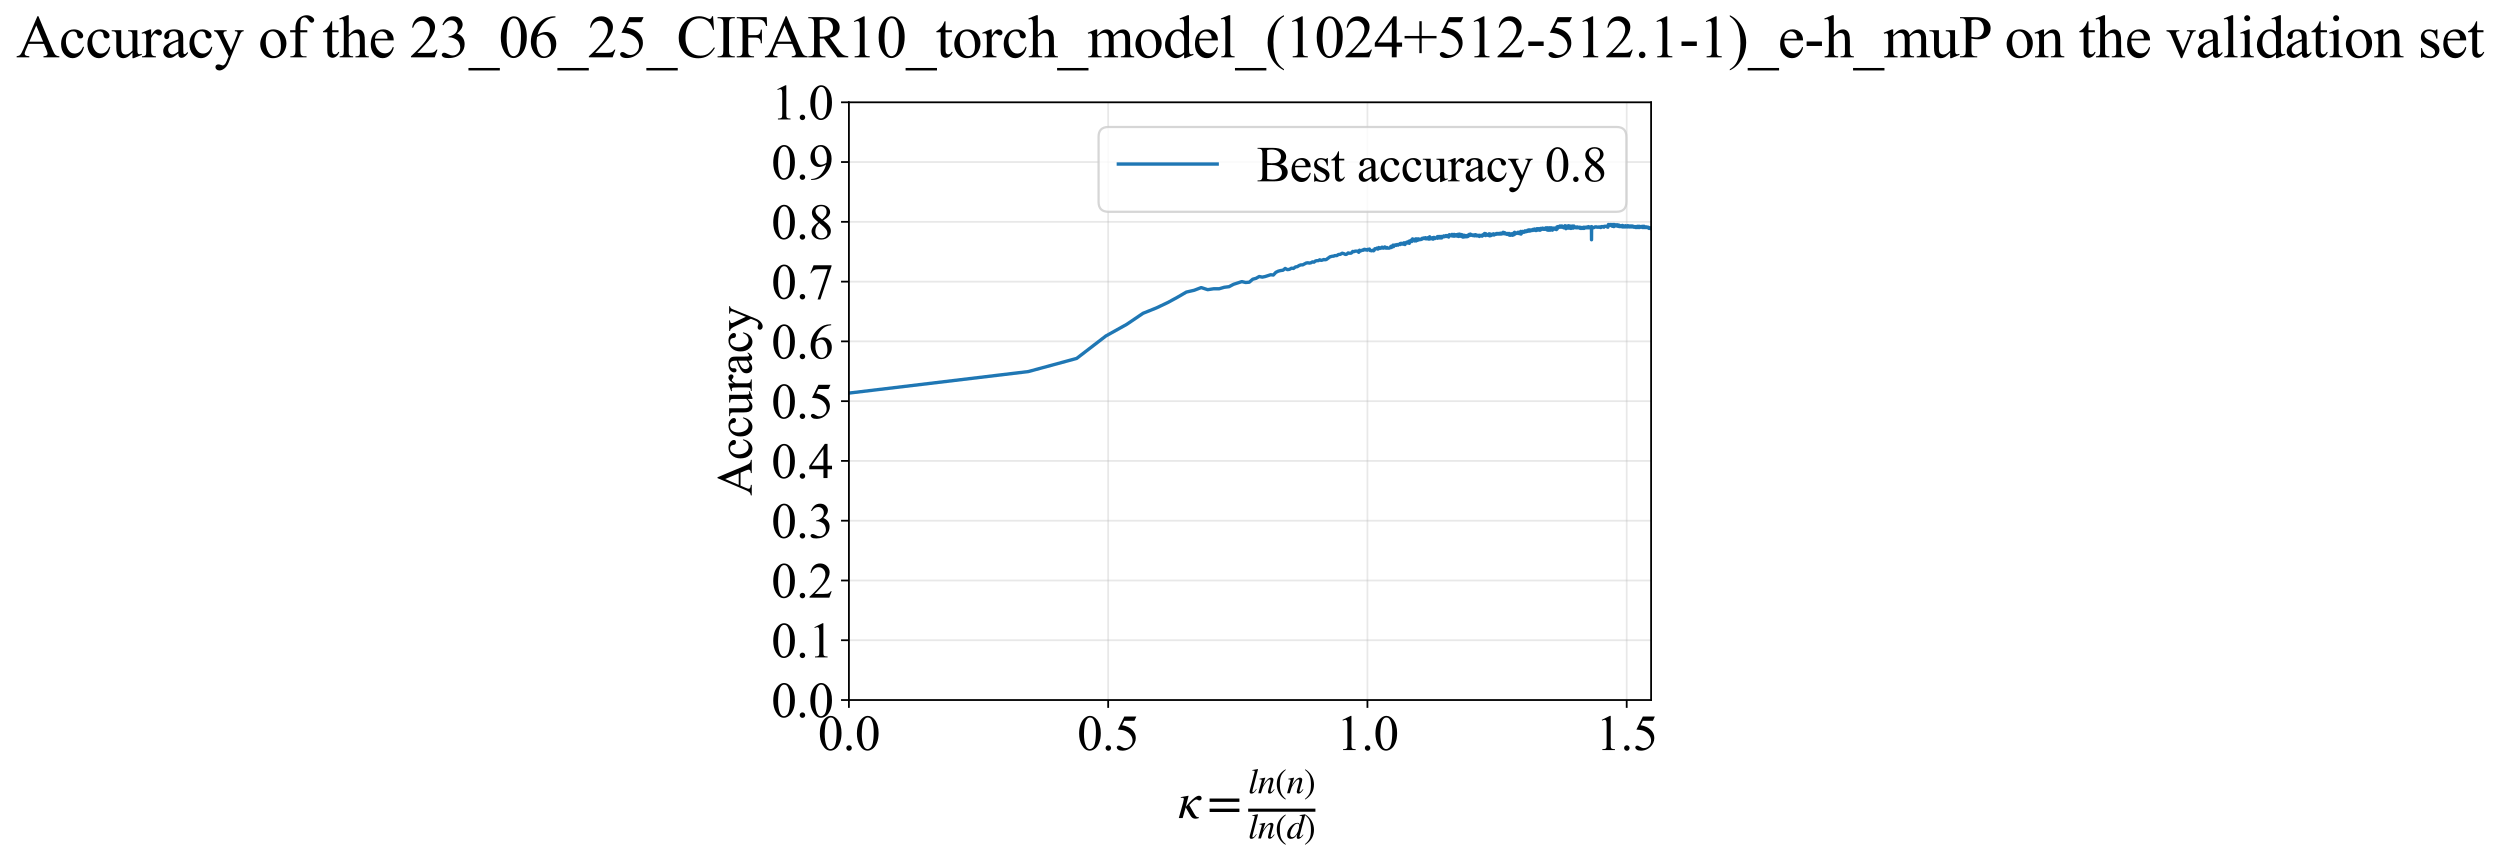 <?xml version="1.0" encoding="utf-8" standalone="no"?>
<!DOCTYPE svg PUBLIC "-//W3C//DTD SVG 1.1//EN"
  "http://www.w3.org/Graphics/SVG/1.1/DTD/svg11.dtd">
<svg xmlns:xlink="http://www.w3.org/1999/xlink" width="1112.958pt" height="383.266pt" viewBox="0 0 1112.958 383.266" xmlns="http://www.w3.org/2000/svg" version="1.1">
 <defs>
  <style type="text/css">*{stroke-linejoin: round; stroke-linecap: butt}</style>
 </defs>
 <g id="figure_1">
  <g id="patch_1">
   <path d="M -0 383.266 
L 1112.958 383.266 
L 1112.958 0 
L -0 0 
z
" style="fill: #ffffff"/>
  </g>
  <g id="axes_1">
   <g id="patch_2">
    <path d="M 377.919 311.644 
L 735.039 311.644 
L 735.039 45.532 
L 377.919 45.532 
z
" style="fill: #ffffff"/>
   </g>
   <g id="matplotlib.axis_1">
    <g id="xtick_1">
     <g id="line2d_1">
      <path d="M 377.919 311.644 
L 377.919 45.532 
" clip-path="url(#p977089107c)" style="fill: none; stroke: #b0b0b0; stroke-opacity: 0.3; stroke-width: 0.8; stroke-linecap: square"/>
     </g>
     <g id="line2d_2">
      <defs>
       <path id="mcb35afe7c9" d="M 0 0 
L 0 3.5 
" style="stroke: #000000; stroke-width: 0.8"/>
      </defs>
      <g>
       <use xlink:href="#mcb35afe7c9" x="377.919" y="311.644" style="stroke: #000000; stroke-width: 0.8"/>
      </g>
     </g>
     <g id="text_1">
      <!-- 0.0 -->
      <g transform="translate(364.169 333.92) scale(0.22 -0.22)">
       <defs>
        <path id="TimesNewRomanPSMT-30" d="M 231 2094 
Q 231 2819 450 3342 
Q 669 3866 1031 4122 
Q 1313 4325 1613 4325 
Q 2100 4325 2488 3828 
Q 2972 3213 2972 2159 
Q 2972 1422 2759 906 
Q 2547 391 2217 158 
Q 1888 -75 1581 -75 
Q 975 -75 572 641 
Q 231 1244 231 2094 
z
M 844 2016 
Q 844 1141 1059 588 
Q 1238 122 1591 122 
Q 1759 122 1940 273 
Q 2122 425 2216 781 
Q 2359 1319 2359 2297 
Q 2359 3022 2209 3506 
Q 2097 3866 1919 4016 
Q 1791 4119 1609 4119 
Q 1397 4119 1231 3928 
Q 1006 3669 925 3112 
Q 844 2556 844 2016 
z
" transform="scale(0.016)"/>
        <path id="TimesNewRomanPSMT-2e" d="M 800 606 
Q 947 606 1047 504 
Q 1147 403 1147 259 
Q 1147 116 1045 14 
Q 944 -88 800 -88 
Q 656 -88 554 14 
Q 453 116 453 259 
Q 453 406 554 506 
Q 656 606 800 606 
z
" transform="scale(0.016)"/>
       </defs>
       <use xlink:href="#TimesNewRomanPSMT-30"/>
       <use xlink:href="#TimesNewRomanPSMT-2e" transform="translate(50 0)"/>
       <use xlink:href="#TimesNewRomanPSMT-30" transform="translate(75 0)"/>
      </g>
     </g>
    </g>
    <g id="xtick_2">
     <g id="line2d_3">
      <path d="M 493.339 311.644 
L 493.339 45.532 
" clip-path="url(#p977089107c)" style="fill: none; stroke: #b0b0b0; stroke-opacity: 0.3; stroke-width: 0.8; stroke-linecap: square"/>
     </g>
     <g id="line2d_4">
      <g>
       <use xlink:href="#mcb35afe7c9" x="493.339" y="311.644" style="stroke: #000000; stroke-width: 0.8"/>
      </g>
     </g>
     <g id="text_2">
      <!-- 0.5 -->
      <g transform="translate(479.589 333.92) scale(0.22 -0.22)">
       <defs>
        <path id="TimesNewRomanPSMT-35" d="M 2778 4238 
L 2534 3706 
L 1259 3706 
L 981 3138 
Q 1809 3016 2294 2522 
Q 2709 2097 2709 1522 
Q 2709 1188 2573 903 
Q 2438 619 2231 419 
Q 2025 219 1772 97 
Q 1413 -75 1034 -75 
Q 653 -75 479 54 
Q 306 184 306 341 
Q 306 428 378 495 
Q 450 563 559 563 
Q 641 563 702 538 
Q 763 513 909 409 
Q 1144 247 1384 247 
Q 1750 247 2026 523 
Q 2303 800 2303 1197 
Q 2303 1581 2056 1914 
Q 1809 2247 1375 2428 
Q 1034 2569 447 2591 
L 1259 4238 
L 2778 4238 
z
" transform="scale(0.016)"/>
       </defs>
       <use xlink:href="#TimesNewRomanPSMT-30"/>
       <use xlink:href="#TimesNewRomanPSMT-2e" transform="translate(50 0)"/>
       <use xlink:href="#TimesNewRomanPSMT-35" transform="translate(75 0)"/>
      </g>
     </g>
    </g>
    <g id="xtick_3">
     <g id="line2d_5">
      <path d="M 608.759 311.644 
L 608.759 45.532 
" clip-path="url(#p977089107c)" style="fill: none; stroke: #b0b0b0; stroke-opacity: 0.3; stroke-width: 0.8; stroke-linecap: square"/>
     </g>
     <g id="line2d_6">
      <g>
       <use xlink:href="#mcb35afe7c9" x="608.759" y="311.644" style="stroke: #000000; stroke-width: 0.8"/>
      </g>
     </g>
     <g id="text_3">
      <!-- 1.0 -->
      <g transform="translate(595.009 333.92) scale(0.22 -0.22)">
       <defs>
        <path id="TimesNewRomanPSMT-31" d="M 750 3822 
L 1781 4325 
L 1884 4325 
L 1884 747 
Q 1884 391 1914 303 
Q 1944 216 2037 169 
Q 2131 122 2419 116 
L 2419 0 
L 825 0 
L 825 116 
Q 1125 122 1212 167 
Q 1300 213 1334 289 
Q 1369 366 1369 747 
L 1369 3034 
Q 1369 3497 1338 3628 
Q 1316 3728 1258 3775 
Q 1200 3822 1119 3822 
Q 1003 3822 797 3725 
L 750 3822 
z
" transform="scale(0.016)"/>
       </defs>
       <use xlink:href="#TimesNewRomanPSMT-31"/>
       <use xlink:href="#TimesNewRomanPSMT-2e" transform="translate(50 0)"/>
       <use xlink:href="#TimesNewRomanPSMT-30" transform="translate(75 0)"/>
      </g>
     </g>
    </g>
    <g id="xtick_4">
     <g id="line2d_7">
      <path d="M 724.179 311.644 
L 724.179 45.532 
" clip-path="url(#p977089107c)" style="fill: none; stroke: #b0b0b0; stroke-opacity: 0.3; stroke-width: 0.8; stroke-linecap: square"/>
     </g>
     <g id="line2d_8">
      <g>
       <use xlink:href="#mcb35afe7c9" x="724.179" y="311.644" style="stroke: #000000; stroke-width: 0.8"/>
      </g>
     </g>
     <g id="text_4">
      <!-- 1.5 -->
      <g transform="translate(710.429 333.92) scale(0.22 -0.22)">
       <use xlink:href="#TimesNewRomanPSMT-31"/>
       <use xlink:href="#TimesNewRomanPSMT-2e" transform="translate(50 0)"/>
       <use xlink:href="#TimesNewRomanPSMT-35" transform="translate(75 0)"/>
      </g>
     </g>
    </g>
    <g id="text_5">
     <!-- $\kappa  = \frac{ln(n)}{ln(d)}$ -->
     <g transform="translate(524.469 364.186) scale(0.22 -0.22)">
      <defs>
       <path id="STIXGeneral-Italic-3ba" d="M 979 1440 
L 998 1446 
Q 1850 2541 2464 2790 
Q 2547 2822 2630 2822 
Q 2797 2822 2886 2736 
Q 2976 2650 2976 2522 
Q 2976 2387 2893 2307 
Q 2810 2227 2682 2227 
Q 2605 2227 2502 2288 
Q 2400 2349 2336 2349 
Q 2170 2349 1990 2205 
Q 1811 2061 1414 1645 
L 2042 544 
Q 2202 262 2310 182 
Q 2419 102 2624 102 
L 2624 0 
Q 2374 -83 2182 -83 
Q 1786 -83 1555 326 
L 960 1350 
L 576 0 
L 90 0 
L 640 1978 
Q 730 2317 730 2406 
Q 730 2560 518 2560 
L 339 2560 
L 339 2650 
Q 678 2694 1306 2822 
L 1325 2803 
L 979 1440 
z
" transform="scale(0.016)"/>
       <path id="STIXGeneral-Regular-3d" d="M 4077 2048 
L 307 2048 
L 307 2470 
L 4077 2470 
L 4077 2048 
z
M 4077 768 
L 307 768 
L 307 1190 
L 4077 1190 
L 4077 768 
z
" transform="scale(0.016)"/>
       <path id="STIXGeneral-Italic-6c" d="M 1786 4339 
L 806 595 
Q 755 410 755 320 
Q 755 205 864 205 
Q 1037 205 1293 570 
L 1453 794 
L 1542 730 
Q 1254 275 1046 102 
Q 838 -70 576 -70 
Q 262 -70 262 288 
Q 262 397 288 480 
L 1165 3834 
Q 1184 3898 1184 3955 
Q 1184 4096 870 4096 
L 755 4096 
L 755 4198 
Q 1203 4250 1747 4371 
L 1786 4339 
z
" transform="scale(0.016)"/>
       <path id="STIXGeneral-Italic-6e" d="M 2944 749 
L 3034 666 
Q 2707 218 2534 80 
Q 2362 -58 2138 -58 
Q 2010 -58 1923 28 
Q 1837 115 1837 288 
Q 1837 390 1939 768 
L 2221 1805 
Q 2310 2150 2310 2310 
Q 2310 2496 2157 2496 
Q 1971 2496 1750 2275 
Q 1530 2054 1210 1587 
Q 998 1274 899 1024 
Q 800 774 570 0 
L 90 0 
L 704 2240 
Q 717 2304 717 2349 
Q 717 2445 630 2480 
Q 544 2515 301 2522 
L 301 2624 
Q 550 2675 857 2729 
Q 1165 2784 1338 2822 
L 1363 2810 
L 934 1414 
Q 1408 2170 1753 2496 
Q 2099 2822 2413 2822 
Q 2611 2822 2720 2716 
Q 2829 2611 2829 2432 
Q 2829 2272 2765 2048 
L 2406 749 
Q 2317 429 2317 358 
Q 2317 243 2419 243 
Q 2541 243 2810 582 
Q 2854 634 2944 749 
z
" transform="scale(0.016)"/>
       <path id="STIXGeneral-Regular-28" d="M 1946 -1030 
L 1869 -1133 
Q 1126 -710 716 32 
Q 307 774 307 1613 
Q 307 3386 1888 4326 
L 1946 4224 
Q 1293 3667 1075 3126 
Q 858 2586 858 1632 
Q 858 685 1082 96 
Q 1306 -493 1946 -1030 
z
" transform="scale(0.016)"/>
       <path id="STIXGeneral-Regular-29" d="M 186 4224 
L 262 4326 
Q 992 3891 1408 3148 
Q 1824 2406 1824 1581 
Q 1824 -166 243 -1133 
L 186 -1030 
Q 845 -486 1059 54 
Q 1274 595 1274 1562 
Q 1274 2534 1059 3120 
Q 845 3706 186 4224 
z
" transform="scale(0.016)"/>
       <path id="STIXGeneral-Italic-64" d="M 3334 4371 
L 3373 4333 
L 3123 3360 
L 2739 1958 
Q 2323 429 2323 384 
Q 2323 256 2438 256 
Q 2522 256 2614 336 
Q 2707 416 2963 710 
L 3040 646 
Q 2547 -83 2099 -83 
Q 1978 -83 1907 -6 
Q 1837 70 1837 205 
Q 1837 397 1920 774 
Q 1645 307 1379 118 
Q 1114 -70 781 -70 
Q 461 -70 278 125 
Q 96 320 96 678 
Q 96 1440 713 2131 
Q 1331 2822 1965 2822 
Q 2163 2822 2256 2732 
Q 2349 2643 2381 2451 
L 2387 2451 
L 2675 3494 
Q 2765 3808 2765 3949 
Q 2765 4051 2694 4076 
Q 2624 4102 2355 4115 
L 2355 4224 
Q 2848 4269 3334 4371 
z
M 2278 2310 
Q 2278 2477 2185 2576 
Q 2093 2675 1978 2675 
Q 1677 2675 1395 2381 
Q 1075 2042 864 1571 
Q 653 1101 653 704 
Q 653 486 752 361 
Q 851 237 1024 237 
Q 1312 237 1606 550 
Q 1901 864 2089 1350 
Q 2278 1837 2278 2310 
z
" transform="scale(0.016)"/>
      </defs>
      <use xlink:href="#STIXGeneral-Italic-3ba" transform="translate(0 0.003)"/>
      <use xlink:href="#STIXGeneral-Regular-3d" transform="translate(58.84 0.003)"/>
      <use xlink:href="#STIXGeneral-Italic-6c" transform="translate(141.78 50.192) scale(0.7)"/>
      <use xlink:href="#STIXGeneral-Italic-6e" transform="translate(161.24 50.192) scale(0.7)"/>
      <use xlink:href="#STIXGeneral-Regular-28" transform="translate(196.24 50.192) scale(0.7)"/>
      <use xlink:href="#STIXGeneral-Italic-6e" transform="translate(219.55 50.192) scale(0.7)"/>
      <use xlink:href="#STIXGeneral-Regular-29" transform="translate(254.55 50.192) scale(0.7)"/>
      <use xlink:href="#STIXGeneral-Italic-6c" transform="translate(141.78 -41.258) scale(0.7)"/>
      <use xlink:href="#STIXGeneral-Italic-6e" transform="translate(161.24 -41.258) scale(0.7)"/>
      <use xlink:href="#STIXGeneral-Regular-28" transform="translate(196.24 -41.258) scale(0.7)"/>
      <use xlink:href="#STIXGeneral-Italic-64" transform="translate(219.55 -41.258) scale(0.7)"/>
      <use xlink:href="#STIXGeneral-Regular-29" transform="translate(254.55 -41.258) scale(0.7)"/>
      <path d="M 141.78 12.8 
L 141.78 19.05 
L 277.86 19.05 
L 277.86 12.8 
L 141.78 12.8 
z
"/>
     </g>
    </g>
   </g>
   <g id="matplotlib.axis_2">
    <g id="ytick_1">
     <g id="line2d_9">
      <path d="M 377.919 311.644 
L 735.039 311.644 
" clip-path="url(#p977089107c)" style="fill: none; stroke: #b0b0b0; stroke-opacity: 0.3; stroke-width: 0.8; stroke-linecap: square"/>
     </g>
     <g id="line2d_10">
      <defs>
       <path id="m7ce388afa4" d="M 0 0 
L -3.5 0 
" style="stroke: #000000; stroke-width: 0.8"/>
      </defs>
      <g>
       <use xlink:href="#m7ce388afa4" x="377.919" y="311.644" style="stroke: #000000; stroke-width: 0.8"/>
      </g>
     </g>
     <g id="text_6">
      <!-- 0.0 -->
      <g transform="translate(343.419 319.282) scale(0.22 -0.22)">
       <use xlink:href="#TimesNewRomanPSMT-30"/>
       <use xlink:href="#TimesNewRomanPSMT-2e" transform="translate(50 0)"/>
       <use xlink:href="#TimesNewRomanPSMT-30" transform="translate(75 0)"/>
      </g>
     </g>
    </g>
    <g id="ytick_2">
     <g id="line2d_11">
      <path d="M 377.919 285.032 
L 735.039 285.032 
" clip-path="url(#p977089107c)" style="fill: none; stroke: #b0b0b0; stroke-opacity: 0.3; stroke-width: 0.8; stroke-linecap: square"/>
     </g>
     <g id="line2d_12">
      <g>
       <use xlink:href="#m7ce388afa4" x="377.919" y="285.032" style="stroke: #000000; stroke-width: 0.8"/>
      </g>
     </g>
     <g id="text_7">
      <!-- 0.1 -->
      <g transform="translate(343.419 292.67) scale(0.22 -0.22)">
       <use xlink:href="#TimesNewRomanPSMT-30"/>
       <use xlink:href="#TimesNewRomanPSMT-2e" transform="translate(50 0)"/>
       <use xlink:href="#TimesNewRomanPSMT-31" transform="translate(75 0)"/>
      </g>
     </g>
    </g>
    <g id="ytick_3">
     <g id="line2d_13">
      <path d="M 377.919 258.421 
L 735.039 258.421 
" clip-path="url(#p977089107c)" style="fill: none; stroke: #b0b0b0; stroke-opacity: 0.3; stroke-width: 0.8; stroke-linecap: square"/>
     </g>
     <g id="line2d_14">
      <g>
       <use xlink:href="#m7ce388afa4" x="377.919" y="258.421" style="stroke: #000000; stroke-width: 0.8"/>
      </g>
     </g>
     <g id="text_8">
      <!-- 0.2 -->
      <g transform="translate(343.419 266.059) scale(0.22 -0.22)">
       <defs>
        <path id="TimesNewRomanPSMT-32" d="M 2934 816 
L 2638 0 
L 138 0 
L 138 116 
Q 1241 1122 1691 1759 
Q 2141 2397 2141 2925 
Q 2141 3328 1894 3587 
Q 1647 3847 1303 3847 
Q 991 3847 742 3664 
Q 494 3481 375 3128 
L 259 3128 
Q 338 3706 661 4015 
Q 984 4325 1469 4325 
Q 1984 4325 2329 3994 
Q 2675 3663 2675 3213 
Q 2675 2891 2525 2569 
Q 2294 2063 1775 1497 
Q 997 647 803 472 
L 1909 472 
Q 2247 472 2383 497 
Q 2519 522 2628 598 
Q 2738 675 2819 816 
L 2934 816 
z
" transform="scale(0.016)"/>
       </defs>
       <use xlink:href="#TimesNewRomanPSMT-30"/>
       <use xlink:href="#TimesNewRomanPSMT-2e" transform="translate(50 0)"/>
       <use xlink:href="#TimesNewRomanPSMT-32" transform="translate(75 0)"/>
      </g>
     </g>
    </g>
    <g id="ytick_4">
     <g id="line2d_15">
      <path d="M 377.919 231.81 
L 735.039 231.81 
" clip-path="url(#p977089107c)" style="fill: none; stroke: #b0b0b0; stroke-opacity: 0.3; stroke-width: 0.8; stroke-linecap: square"/>
     </g>
     <g id="line2d_16">
      <g>
       <use xlink:href="#m7ce388afa4" x="377.919" y="231.81" style="stroke: #000000; stroke-width: 0.8"/>
      </g>
     </g>
     <g id="text_9">
      <!-- 0.3 -->
      <g transform="translate(343.419 239.448) scale(0.22 -0.22)">
       <defs>
        <path id="TimesNewRomanPSMT-33" d="M 325 3431 
Q 506 3859 782 4092 
Q 1059 4325 1472 4325 
Q 1981 4325 2253 3994 
Q 2459 3747 2459 3466 
Q 2459 3003 1878 2509 
Q 2269 2356 2469 2072 
Q 2669 1788 2669 1403 
Q 2669 853 2319 450 
Q 1863 -75 997 -75 
Q 569 -75 414 31 
Q 259 138 259 259 
Q 259 350 332 419 
Q 406 488 509 488 
Q 588 488 669 463 
Q 722 447 909 348 
Q 1097 250 1169 231 
Q 1284 197 1416 197 
Q 1734 197 1970 444 
Q 2206 691 2206 1028 
Q 2206 1275 2097 1509 
Q 2016 1684 1919 1775 
Q 1784 1900 1550 2001 
Q 1316 2103 1072 2103 
L 972 2103 
L 972 2197 
Q 1219 2228 1467 2375 
Q 1716 2522 1828 2728 
Q 1941 2934 1941 3181 
Q 1941 3503 1739 3701 
Q 1538 3900 1238 3900 
Q 753 3900 428 3381 
L 325 3431 
z
" transform="scale(0.016)"/>
       </defs>
       <use xlink:href="#TimesNewRomanPSMT-30"/>
       <use xlink:href="#TimesNewRomanPSMT-2e" transform="translate(50 0)"/>
       <use xlink:href="#TimesNewRomanPSMT-33" transform="translate(75 0)"/>
      </g>
     </g>
    </g>
    <g id="ytick_5">
     <g id="line2d_17">
      <path d="M 377.919 205.199 
L 735.039 205.199 
" clip-path="url(#p977089107c)" style="fill: none; stroke: #b0b0b0; stroke-opacity: 0.3; stroke-width: 0.8; stroke-linecap: square"/>
     </g>
     <g id="line2d_18">
      <g>
       <use xlink:href="#m7ce388afa4" x="377.919" y="205.199" style="stroke: #000000; stroke-width: 0.8"/>
      </g>
     </g>
     <g id="text_10">
      <!-- 0.4 -->
      <g transform="translate(343.419 212.837) scale(0.22 -0.22)">
       <defs>
        <path id="TimesNewRomanPSMT-34" d="M 2978 1563 
L 2978 1119 
L 2409 1119 
L 2409 0 
L 1894 0 
L 1894 1119 
L 100 1119 
L 100 1519 
L 2066 4325 
L 2409 4325 
L 2409 1563 
L 2978 1563 
z
M 1894 1563 
L 1894 3666 
L 406 1563 
L 1894 1563 
z
" transform="scale(0.016)"/>
       </defs>
       <use xlink:href="#TimesNewRomanPSMT-30"/>
       <use xlink:href="#TimesNewRomanPSMT-2e" transform="translate(50 0)"/>
       <use xlink:href="#TimesNewRomanPSMT-34" transform="translate(75 0)"/>
      </g>
     </g>
    </g>
    <g id="ytick_6">
     <g id="line2d_19">
      <path d="M 377.919 178.588 
L 735.039 178.588 
" clip-path="url(#p977089107c)" style="fill: none; stroke: #b0b0b0; stroke-opacity: 0.3; stroke-width: 0.8; stroke-linecap: square"/>
     </g>
     <g id="line2d_20">
      <g>
       <use xlink:href="#m7ce388afa4" x="377.919" y="178.588" style="stroke: #000000; stroke-width: 0.8"/>
      </g>
     </g>
     <g id="text_11">
      <!-- 0.5 -->
      <g transform="translate(343.419 186.226) scale(0.22 -0.22)">
       <use xlink:href="#TimesNewRomanPSMT-30"/>
       <use xlink:href="#TimesNewRomanPSMT-2e" transform="translate(50 0)"/>
       <use xlink:href="#TimesNewRomanPSMT-35" transform="translate(75 0)"/>
      </g>
     </g>
    </g>
    <g id="ytick_7">
     <g id="line2d_21">
      <path d="M 377.919 151.976 
L 735.039 151.976 
" clip-path="url(#p977089107c)" style="fill: none; stroke: #b0b0b0; stroke-opacity: 0.3; stroke-width: 0.8; stroke-linecap: square"/>
     </g>
     <g id="line2d_22">
      <g>
       <use xlink:href="#m7ce388afa4" x="377.919" y="151.976" style="stroke: #000000; stroke-width: 0.8"/>
      </g>
     </g>
     <g id="text_12">
      <!-- 0.6 -->
      <g transform="translate(343.419 159.614) scale(0.22 -0.22)">
       <defs>
        <path id="TimesNewRomanPSMT-36" d="M 2869 4325 
L 2869 4209 
Q 2456 4169 2195 4045 
Q 1934 3922 1679 3669 
Q 1425 3416 1258 3105 
Q 1091 2794 978 2366 
Q 1428 2675 1881 2675 
Q 2316 2675 2634 2325 
Q 2953 1975 2953 1425 
Q 2953 894 2631 456 
Q 2244 -75 1606 -75 
Q 1172 -75 869 213 
Q 275 772 275 1663 
Q 275 2231 503 2743 
Q 731 3256 1154 3653 
Q 1578 4050 1965 4187 
Q 2353 4325 2688 4325 
L 2869 4325 
z
M 925 2138 
Q 869 1716 869 1456 
Q 869 1156 980 804 
Q 1091 453 1309 247 
Q 1469 100 1697 100 
Q 1969 100 2183 356 
Q 2397 613 2397 1088 
Q 2397 1622 2184 2012 
Q 1972 2403 1581 2403 
Q 1463 2403 1327 2353 
Q 1191 2303 925 2138 
z
" transform="scale(0.016)"/>
       </defs>
       <use xlink:href="#TimesNewRomanPSMT-30"/>
       <use xlink:href="#TimesNewRomanPSMT-2e" transform="translate(50 0)"/>
       <use xlink:href="#TimesNewRomanPSMT-36" transform="translate(75 0)"/>
      </g>
     </g>
    </g>
    <g id="ytick_8">
     <g id="line2d_23">
      <path d="M 377.919 125.365 
L 735.039 125.365 
" clip-path="url(#p977089107c)" style="fill: none; stroke: #b0b0b0; stroke-opacity: 0.3; stroke-width: 0.8; stroke-linecap: square"/>
     </g>
     <g id="line2d_24">
      <g>
       <use xlink:href="#m7ce388afa4" x="377.919" y="125.365" style="stroke: #000000; stroke-width: 0.8"/>
      </g>
     </g>
     <g id="text_13">
      <!-- 0.7 -->
      <g transform="translate(343.419 133.003) scale(0.22 -0.22)">
       <defs>
        <path id="TimesNewRomanPSMT-37" d="M 644 4238 
L 2916 4238 
L 2916 4119 
L 1503 -88 
L 1153 -88 
L 2419 3728 
L 1253 3728 
Q 900 3728 750 3644 
Q 488 3500 328 3200 
L 238 3234 
L 644 4238 
z
" transform="scale(0.016)"/>
       </defs>
       <use xlink:href="#TimesNewRomanPSMT-30"/>
       <use xlink:href="#TimesNewRomanPSMT-2e" transform="translate(50 0)"/>
       <use xlink:href="#TimesNewRomanPSMT-37" transform="translate(75 0)"/>
      </g>
     </g>
    </g>
    <g id="ytick_9">
     <g id="line2d_25">
      <path d="M 377.919 98.754 
L 735.039 98.754 
" clip-path="url(#p977089107c)" style="fill: none; stroke: #b0b0b0; stroke-opacity: 0.3; stroke-width: 0.8; stroke-linecap: square"/>
     </g>
     <g id="line2d_26">
      <g>
       <use xlink:href="#m7ce388afa4" x="377.919" y="98.754" style="stroke: #000000; stroke-width: 0.8"/>
      </g>
     </g>
     <g id="text_14">
      <!-- 0.8 -->
      <g transform="translate(343.419 106.392) scale(0.22 -0.22)">
       <defs>
        <path id="TimesNewRomanPSMT-38" d="M 1228 2134 
Q 725 2547 579 2797 
Q 434 3047 434 3316 
Q 434 3728 753 4026 
Q 1072 4325 1600 4325 
Q 2113 4325 2425 4047 
Q 2738 3769 2738 3413 
Q 2738 3175 2569 2928 
Q 2400 2681 1866 2347 
Q 2416 1922 2594 1678 
Q 2831 1359 2831 1006 
Q 2831 559 2490 242 
Q 2150 -75 1597 -75 
Q 994 -75 656 303 
Q 388 606 388 966 
Q 388 1247 577 1523 
Q 766 1800 1228 2134 
z
M 1719 2469 
Q 2094 2806 2194 3001 
Q 2294 3197 2294 3444 
Q 2294 3772 2109 3958 
Q 1925 4144 1606 4144 
Q 1288 4144 1088 3959 
Q 888 3775 888 3528 
Q 888 3366 970 3203 
Q 1053 3041 1206 2894 
L 1719 2469 
z
M 1375 2016 
Q 1116 1797 991 1539 
Q 866 1281 866 981 
Q 866 578 1086 336 
Q 1306 94 1647 94 
Q 1984 94 2187 284 
Q 2391 475 2391 747 
Q 2391 972 2272 1150 
Q 2050 1481 1375 2016 
z
" transform="scale(0.016)"/>
       </defs>
       <use xlink:href="#TimesNewRomanPSMT-30"/>
       <use xlink:href="#TimesNewRomanPSMT-2e" transform="translate(50 0)"/>
       <use xlink:href="#TimesNewRomanPSMT-38" transform="translate(75 0)"/>
      </g>
     </g>
    </g>
    <g id="ytick_10">
     <g id="line2d_27">
      <path d="M 377.919 72.143 
L 735.039 72.143 
" clip-path="url(#p977089107c)" style="fill: none; stroke: #b0b0b0; stroke-opacity: 0.3; stroke-width: 0.8; stroke-linecap: square"/>
     </g>
     <g id="line2d_28">
      <g>
       <use xlink:href="#m7ce388afa4" x="377.919" y="72.143" style="stroke: #000000; stroke-width: 0.8"/>
      </g>
     </g>
     <g id="text_15">
      <!-- 0.9 -->
      <g transform="translate(343.419 79.781) scale(0.22 -0.22)">
       <defs>
        <path id="TimesNewRomanPSMT-39" d="M 338 -88 
L 338 28 
Q 744 34 1094 217 
Q 1444 400 1770 856 
Q 2097 1313 2225 1859 
Q 1734 1544 1338 1544 
Q 891 1544 572 1889 
Q 253 2234 253 2806 
Q 253 3363 572 3797 
Q 956 4325 1575 4325 
Q 2097 4325 2469 3894 
Q 2925 3359 2925 2575 
Q 2925 1869 2578 1258 
Q 2231 647 1613 244 
Q 1109 -88 516 -88 
L 338 -88 
z
M 2275 2091 
Q 2331 2497 2331 2741 
Q 2331 3044 2228 3395 
Q 2125 3747 1936 3934 
Q 1747 4122 1506 4122 
Q 1228 4122 1018 3872 
Q 809 3622 809 3128 
Q 809 2469 1088 2097 
Q 1291 1828 1588 1828 
Q 1731 1828 1928 1897 
Q 2125 1966 2275 2091 
z
" transform="scale(0.016)"/>
       </defs>
       <use xlink:href="#TimesNewRomanPSMT-30"/>
       <use xlink:href="#TimesNewRomanPSMT-2e" transform="translate(50 0)"/>
       <use xlink:href="#TimesNewRomanPSMT-39" transform="translate(75 0)"/>
      </g>
     </g>
    </g>
    <g id="ytick_11">
     <g id="line2d_29">
      <path d="M 377.919 45.532 
L 735.039 45.532 
" clip-path="url(#p977089107c)" style="fill: none; stroke: #b0b0b0; stroke-opacity: 0.3; stroke-width: 0.8; stroke-linecap: square"/>
     </g>
     <g id="line2d_30">
      <g>
       <use xlink:href="#m7ce388afa4" x="377.919" y="45.532" style="stroke: #000000; stroke-width: 0.8"/>
      </g>
     </g>
     <g id="text_16">
      <!-- 1.0 -->
      <g transform="translate(343.419 53.17) scale(0.22 -0.22)">
       <use xlink:href="#TimesNewRomanPSMT-31"/>
       <use xlink:href="#TimesNewRomanPSMT-2e" transform="translate(50 0)"/>
       <use xlink:href="#TimesNewRomanPSMT-30" transform="translate(75 0)"/>
      </g>
     </g>
    </g>
    <g id="text_17">
     <!-- Accuracy -->
     <g transform="translate(334.672 220.726) rotate(-90) scale(0.22 -0.22)">
      <defs>
       <path id="TimesNewRomanPSMT-41" d="M 2928 1419 
L 1288 1419 
L 1000 750 
Q 894 503 894 381 
Q 894 284 986 211 
Q 1078 138 1384 116 
L 1384 0 
L 50 0 
L 50 116 
Q 316 163 394 238 
Q 553 388 747 847 
L 2238 4334 
L 2347 4334 
L 3822 809 
Q 4000 384 4145 257 
Q 4291 131 4550 116 
L 4550 0 
L 2878 0 
L 2878 116 
Q 3131 128 3220 200 
Q 3309 272 3309 375 
Q 3309 513 3184 809 
L 2928 1419 
z
M 2841 1650 
L 2122 3363 
L 1384 1650 
L 2841 1650 
z
" transform="scale(0.016)"/>
       <path id="TimesNewRomanPSMT-63" d="M 2631 1088 
Q 2516 522 2178 217 
Q 1841 -88 1431 -88 
Q 944 -88 581 321 
Q 219 731 219 1428 
Q 219 2103 620 2525 
Q 1022 2947 1584 2947 
Q 2006 2947 2278 2723 
Q 2550 2500 2550 2259 
Q 2550 2141 2473 2067 
Q 2397 1994 2259 1994 
Q 2075 1994 1981 2113 
Q 1928 2178 1911 2362 
Q 1894 2547 1784 2644 
Q 1675 2738 1481 2738 
Q 1169 2738 978 2506 
Q 725 2200 725 1697 
Q 725 1184 976 792 
Q 1228 400 1656 400 
Q 1963 400 2206 609 
Q 2378 753 2541 1131 
L 2631 1088 
z
" transform="scale(0.016)"/>
       <path id="TimesNewRomanPSMT-75" d="M 2709 2863 
L 2709 1128 
Q 2709 631 2732 520 
Q 2756 409 2807 365 
Q 2859 322 2928 322 
Q 3025 322 3147 375 
L 3191 266 
L 2334 -88 
L 2194 -88 
L 2194 519 
Q 1825 119 1631 15 
Q 1438 -88 1222 -88 
Q 981 -88 804 51 
Q 628 191 559 409 
Q 491 628 491 1028 
L 491 2306 
Q 491 2509 447 2587 
Q 403 2666 317 2708 
Q 231 2750 6 2747 
L 6 2863 
L 1009 2863 
L 1009 947 
Q 1009 547 1148 422 
Q 1288 297 1484 297 
Q 1619 297 1789 381 
Q 1959 466 2194 703 
L 2194 2325 
Q 2194 2569 2105 2655 
Q 2016 2741 1734 2747 
L 1734 2863 
L 2709 2863 
z
" transform="scale(0.016)"/>
       <path id="TimesNewRomanPSMT-72" d="M 1038 2947 
L 1038 2303 
Q 1397 2947 1775 2947 
Q 1947 2947 2059 2842 
Q 2172 2738 2172 2600 
Q 2172 2478 2090 2393 
Q 2009 2309 1897 2309 
Q 1788 2309 1652 2417 
Q 1516 2525 1450 2525 
Q 1394 2525 1328 2463 
Q 1188 2334 1038 2041 
L 1038 669 
Q 1038 431 1097 309 
Q 1138 225 1241 169 
Q 1344 113 1538 113 
L 1538 0 
L 72 0 
L 72 113 
Q 291 113 397 181 
Q 475 231 506 341 
Q 522 394 522 644 
L 522 1753 
Q 522 2253 501 2348 
Q 481 2444 426 2487 
Q 372 2531 291 2531 
Q 194 2531 72 2484 
L 41 2597 
L 906 2947 
L 1038 2947 
z
" transform="scale(0.016)"/>
       <path id="TimesNewRomanPSMT-61" d="M 1822 413 
Q 1381 72 1269 19 
Q 1100 -59 909 -59 
Q 613 -59 420 144 
Q 228 347 228 678 
Q 228 888 322 1041 
Q 450 1253 767 1440 
Q 1084 1628 1822 1897 
L 1822 2009 
Q 1822 2438 1686 2597 
Q 1550 2756 1291 2756 
Q 1094 2756 978 2650 
Q 859 2544 859 2406 
L 866 2225 
Q 866 2081 792 2003 
Q 719 1925 600 1925 
Q 484 1925 411 2006 
Q 338 2088 338 2228 
Q 338 2497 613 2722 
Q 888 2947 1384 2947 
Q 1766 2947 2009 2819 
Q 2194 2722 2281 2516 
Q 2338 2381 2338 1966 
L 2338 994 
Q 2338 584 2353 492 
Q 2369 400 2405 369 
Q 2441 338 2488 338 
Q 2538 338 2575 359 
Q 2641 400 2828 588 
L 2828 413 
Q 2478 -56 2159 -56 
Q 2006 -56 1915 50 
Q 1825 156 1822 413 
z
M 1822 616 
L 1822 1706 
Q 1350 1519 1213 1441 
Q 966 1303 859 1153 
Q 753 1003 753 825 
Q 753 600 887 451 
Q 1022 303 1197 303 
Q 1434 303 1822 616 
z
" transform="scale(0.016)"/>
       <path id="TimesNewRomanPSMT-79" d="M 38 2863 
L 1372 2863 
L 1372 2747 
L 1306 2747 
Q 1166 2747 1095 2686 
Q 1025 2625 1025 2534 
Q 1025 2413 1128 2197 
L 1825 753 
L 2466 2334 
Q 2519 2463 2519 2588 
Q 2519 2644 2497 2672 
Q 2472 2706 2419 2726 
Q 2366 2747 2231 2747 
L 2231 2863 
L 3163 2863 
L 3163 2747 
Q 3047 2734 2984 2696 
Q 2922 2659 2847 2556 
Q 2819 2513 2741 2316 
L 1575 -541 
Q 1406 -956 1132 -1168 
Q 859 -1381 606 -1381 
Q 422 -1381 303 -1275 
Q 184 -1169 184 -1031 
Q 184 -900 270 -820 
Q 356 -741 506 -741 
Q 609 -741 788 -809 
Q 913 -856 944 -856 
Q 1038 -856 1148 -759 
Q 1259 -663 1372 -384 
L 1575 113 
L 547 2272 
Q 500 2369 397 2513 
Q 319 2622 269 2659 
Q 197 2709 38 2747 
L 38 2863 
z
" transform="scale(0.016)"/>
      </defs>
      <use xlink:href="#TimesNewRomanPSMT-41"/>
      <use xlink:href="#TimesNewRomanPSMT-63" transform="translate(72.217 0)"/>
      <use xlink:href="#TimesNewRomanPSMT-63" transform="translate(116.602 0)"/>
      <use xlink:href="#TimesNewRomanPSMT-75" transform="translate(160.986 0)"/>
      <use xlink:href="#TimesNewRomanPSMT-72" transform="translate(210.986 0)"/>
      <use xlink:href="#TimesNewRomanPSMT-61" transform="translate(244.287 0)"/>
      <use xlink:href="#TimesNewRomanPSMT-63" transform="translate(288.672 0)"/>
      <use xlink:href="#TimesNewRomanPSMT-79" transform="translate(333.057 0)"/>
     </g>
    </g>
   </g>
   <g id="line2d_31">
    <path d="M 377.919 174.995 
L 457.783 165.415 
L 479.318 159.56 
L 492.289 149.581 
L 501.6 144.392 
L 508.868 139.469 
L 514.831 137.074 
L 519.887 134.679 
L 524.275 132.284 
L 528.152 130.022 
L 531.624 129.224 
L 534.769 128.026 
L 537.641 128.958 
L 540.286 128.558 
L 542.736 128.558 
L 545.018 127.893 
L 547.153 127.627 
L 549.16 126.563 
L 552.844 125.365 
L 554.543 125.764 
L 556.16 125.631 
L 557.702 124.301 
L 559.176 123.901 
L 560.587 123.103 
L 561.941 123.369 
L 563.243 123.103 
L 565.701 122.305 
L 566.866 122.438 
L 567.991 121.24 
L 569.08 120.708 
L 570.134 120.442 
L 571.155 120.309 
L 572.147 119.511 
L 573.109 120.043 
L 574.045 119.91 
L 574.955 119.378 
L 575.84 119.511 
L 576.703 118.845 
L 577.544 118.712 
L 578.365 118.18 
L 579.165 117.914 
L 579.947 117.914 
L 581.458 117.116 
L 582.188 116.983 
L 582.903 117.116 
L 583.602 116.983 
L 584.288 116.583 
L 584.959 116.716 
L 585.617 116.184 
L 586.263 116.051 
L 586.896 116.051 
L 587.517 115.652 
L 588.127 115.918 
L 588.726 115.785 
L 589.315 115.519 
L 589.893 115.652 
L 590.461 115.519 
L 592.11 114.321 
L 593.166 114.055 
L 593.681 114.055 
L 594.189 113.789 
L 595.182 113.789 
L 595.667 113.39 
L 596.146 113.257 
L 596.617 113.257 
L 597.541 112.725 
L 598.44 112.991 
L 598.881 113.257 
L 599.316 113.257 
L 599.745 112.991 
L 600.168 112.592 
L 600.587 112.725 
L 601.408 112.725 
L 601.811 112.459 
L 602.21 111.926 
L 602.603 112.059 
L 603.377 111.793 
L 604.505 111.793 
L 604.872 112.326 
L 605.236 111.394 
L 605.596 111.793 
L 605.951 111.527 
L 606.303 111.527 
L 606.652 111.261 
L 606.997 111.394 
L 607.338 110.995 
L 607.676 110.995 
L 608.01 111.261 
L 608.341 111.128 
L 608.669 111.394 
L 608.993 110.995 
L 609.315 111.128 
L 609.633 110.862 
L 609.949 111.527 
L 610.261 111.527 
L 610.57 111.66 
L 611.181 111.394 
L 611.482 111.66 
L 611.781 111.394 
L 612.076 110.729 
L 612.66 110.729 
L 612.948 110.463 
L 613.234 110.862 
L 613.517 110.862 
L 613.798 110.197 
L 614.076 110.33 
L 614.352 110.596 
L 614.626 110.33 
L 614.898 110.463 
L 615.167 110.064 
L 615.435 110.064 
L 615.7 110.463 
L 615.963 110.463 
L 616.224 110.33 
L 616.483 109.931 
L 616.74 110.064 
L 616.995 110.463 
L 617.248 110.463 
L 617.499 110.197 
L 617.748 110.463 
L 618.485 110.463 
L 618.967 110.197 
L 619.206 109.664 
L 619.443 110.197 
L 620.144 109.132 
L 620.374 109.798 
L 620.603 109.132 
L 620.83 109.265 
L 621.279 108.999 
L 621.502 109.265 
L 621.943 108.866 
L 622.161 108.866 
L 622.378 109.132 
L 622.593 108.866 
L 622.807 108.866 
L 623.02 108.733 
L 623.231 108.467 
L 623.441 108.866 
L 623.65 108.334 
L 623.857 108.6 
L 624.063 108.334 
L 624.674 108.733 
L 624.875 108.201 
L 625.075 108.068 
L 625.274 108.733 
L 625.471 108.866 
L 625.668 108.334 
L 626.057 107.935 
L 626.25 107.802 
L 626.442 108.201 
L 626.633 107.802 
L 627.198 107.403 
L 627.385 108.334 
L 627.57 107.269 
L 627.755 107.669 
L 627.938 107.136 
L 628.12 107.136 
L 628.302 106.87 
L 628.482 107.536 
L 628.662 107.136 
L 628.84 106.338 
L 629.018 106.87 
L 629.194 106.87 
L 629.37 106.604 
L 629.718 107.269 
L 629.891 106.604 
L 630.235 106.338 
L 630.405 107.269 
L 630.574 106.471 
L 630.743 106.338 
L 630.91 106.471 
L 631.077 107.003 
L 631.408 106.338 
L 631.736 106.737 
L 631.899 106.471 
L 632.061 106.737 
L 632.222 106.471 
L 632.542 106.604 
L 632.701 106.604 
L 632.859 106.338 
L 633.017 106.471 
L 633.174 106.072 
L 633.329 106.072 
L 633.639 106.205 
L 633.793 105.939 
L 634.25 106.205 
L 634.551 105.806 
L 634.85 106.338 
L 634.998 105.939 
L 635.146 106.072 
L 635.293 105.939 
L 635.439 106.338 
L 635.73 105.806 
L 635.874 105.806 
L 636.161 106.471 
L 636.304 106.205 
L 636.446 105.407 
L 636.728 106.338 
L 636.868 106.072 
L 637.146 106.072 
L 637.285 105.939 
L 637.56 106.338 
L 637.697 105.806 
L 637.833 105.939 
L 637.968 106.471 
L 638.238 105.939 
L 638.372 105.673 
L 638.505 106.072 
L 638.638 106.072 
L 638.771 106.205 
L 639.295 105.806 
L 639.425 105.806 
L 639.554 105.939 
L 639.811 105.407 
L 639.939 106.072 
L 640.066 105.806 
L 640.193 105.274 
L 640.319 105.673 
L 640.445 105.407 
L 640.571 105.407 
L 640.695 105.939 
L 640.82 105.806 
L 640.944 105.274 
L 641.067 105.274 
L 641.19 105.407 
L 641.313 105.939 
L 641.435 105.407 
L 641.557 105.407 
L 641.678 105.274 
L 641.799 105.939 
L 641.92 105.274 
L 642.039 105.274 
L 642.278 105.54 
L 642.515 105.274 
L 642.633 105.274 
L 642.75 105.008 
L 642.984 105.407 
L 643.216 105.274 
L 643.446 105.274 
L 643.675 104.874 
L 643.789 105.274 
L 644.015 104.874 
L 644.128 105.274 
L 644.352 104.874 
L 644.575 105.274 
L 644.686 104.874 
L 644.796 105.008 
L 644.906 105.54 
L 645.125 104.608 
L 645.234 104.475 
L 645.343 105.008 
L 645.559 104.741 
L 645.667 104.741 
L 645.774 104.608 
L 645.987 104.874 
L 646.093 104.741 
L 646.199 105.008 
L 646.305 104.874 
L 646.41 104.342 
L 646.515 105.008 
L 646.828 104.475 
L 646.931 105.141 
L 647.137 104.874 
L 647.342 104.342 
L 647.546 105.141 
L 647.748 104.475 
L 647.849 104.608 
L 648.049 105.008 
L 648.249 104.475 
L 648.348 104.608 
L 648.447 104.475 
L 648.644 104.874 
L 648.742 105.141 
L 648.937 104.342 
L 649.035 104.741 
L 649.131 104.608 
L 649.228 104.741 
L 649.324 105.274 
L 649.612 104.209 
L 649.802 105.141 
L 650.085 105.141 
L 650.273 104.342 
L 650.366 105.008 
L 650.552 104.475 
L 650.645 105.274 
L 650.737 105.141 
L 650.83 104.475 
L 651.013 105.008 
L 651.104 104.608 
L 651.195 105.54 
L 651.467 104.741 
L 651.647 105.54 
L 651.737 105.274 
L 651.826 105.274 
L 651.915 104.741 
L 652.093 105.274 
L 652.181 105.274 
L 652.269 105.407 
L 652.357 104.874 
L 652.533 105.407 
L 652.62 105.141 
L 652.707 105.274 
L 652.794 105.008 
L 652.88 105.274 
L 652.967 104.874 
L 653.053 105.407 
L 653.225 104.874 
L 653.31 105.274 
L 653.395 104.874 
L 653.48 105.274 
L 653.65 104.608 
L 653.818 104.741 
L 653.902 104.608 
L 653.986 104.741 
L 654.07 104.342 
L 654.236 104.874 
L 654.319 104.342 
L 654.402 104.608 
L 654.567 104.209 
L 654.731 104.608 
L 654.812 104.342 
L 654.975 104.741 
L 655.137 104.475 
L 655.298 104.741 
L 655.459 104.608 
L 655.539 104.608 
L 655.619 104.874 
L 655.777 104.608 
L 655.857 104.608 
L 655.936 104.741 
L 656.014 104.608 
L 656.093 104.741 
L 656.25 104.608 
L 656.328 105.008 
L 656.406 104.608 
L 656.483 104.741 
L 656.561 104.741 
L 656.715 104.475 
L 656.869 104.741 
L 656.946 104.475 
L 657.022 104.608 
L 657.175 105.008 
L 657.251 104.741 
L 657.326 105.008 
L 657.402 104.874 
L 657.477 104.874 
L 657.553 104.741 
L 657.703 105.008 
L 657.852 104.741 
L 658.075 105.008 
L 658.222 104.874 
L 658.369 104.874 
L 658.443 104.741 
L 658.589 105.274 
L 658.734 104.874 
L 658.806 104.741 
L 658.951 105.008 
L 659.664 105.008 
L 659.734 104.741 
L 659.805 105.141 
L 659.945 104.608 
L 660.154 104.874 
L 660.362 104.475 
L 660.431 104.342 
L 660.569 104.741 
L 660.774 104.076 
L 660.842 104.608 
L 660.91 103.943 
L 660.978 104.608 
L 661.046 103.943 
L 661.113 104.209 
L 661.181 104.475 
L 661.248 104.076 
L 661.315 104.209 
L 661.382 104.874 
L 661.516 104.076 
L 661.649 104.608 
L 661.716 104.342 
L 661.782 104.608 
L 661.848 104.342 
L 661.914 104.475 
L 661.98 104.608 
L 662.046 104.475 
L 662.177 104.608 
L 662.242 104.608 
L 662.307 104.741 
L 662.372 104.608 
L 662.437 104.741 
L 662.567 104.608 
L 662.632 104.741 
L 662.76 104.342 
L 662.825 104.874 
L 662.953 104.076 
L 663.016 104.874 
L 663.08 104.608 
L 663.207 105.008 
L 663.271 104.475 
L 663.334 104.741 
L 663.397 104.741 
L 663.523 104.209 
L 663.711 104.874 
L 663.836 104.342 
L 663.898 104.741 
L 663.96 104.342 
L 664.022 104.608 
L 664.145 104.475 
L 664.207 104.475 
L 664.268 104.342 
L 664.33 104.608 
L 664.391 104.475 
L 664.513 104.475 
L 664.635 104.342 
L 664.756 104.608 
L 664.817 104.076 
L 664.877 104.342 
L 664.998 104.209 
L 665.058 104.475 
L 665.118 104.209 
L 665.177 104.608 
L 665.237 104.209 
L 665.297 104.475 
L 665.356 104.209 
L 665.416 104.342 
L 665.593 104.209 
L 665.652 104.342 
L 665.711 104.209 
L 665.829 104.209 
L 665.946 104.342 
L 666.004 104.076 
L 666.062 104.209 
L 666.178 103.943 
L 666.294 104.209 
L 666.467 104.076 
L 666.525 104.209 
L 666.582 103.943 
L 666.639 104.209 
L 666.696 103.943 
L 666.754 104.209 
L 666.81 104.076 
L 666.924 104.209 
L 666.981 104.076 
L 667.037 104.209 
L 667.094 104.209 
L 667.207 103.943 
L 667.263 104.076 
L 667.319 104.076 
L 667.375 103.943 
L 667.431 104.076 
L 667.487 104.076 
L 667.542 103.943 
L 667.598 104.209 
L 667.653 104.076 
L 667.764 104.076 
L 667.93 103.81 
L 668.095 104.209 
L 668.149 104.076 
L 668.204 104.209 
L 668.258 104.209 
L 668.367 103.943 
L 668.422 104.076 
L 668.476 104.076 
L 668.53 103.81 
L 668.584 103.943 
L 668.638 104.076 
L 668.799 103.677 
L 668.906 104.076 
L 668.959 103.943 
L 669.172 103.411 
L 669.384 103.943 
L 669.489 103.544 
L 669.646 103.943 
L 669.698 104.076 
L 669.75 103.943 
L 669.802 103.544 
L 669.854 103.677 
L 670.01 104.076 
L 670.165 104.076 
L 670.319 103.943 
L 670.472 104.209 
L 670.574 103.943 
L 670.625 104.076 
L 670.777 104.076 
L 670.827 103.943 
L 670.878 104.342 
L 670.928 104.076 
L 671.028 104.209 
L 671.078 103.943 
L 671.128 104.209 
L 671.178 104.209 
L 671.378 103.943 
L 671.674 104.475 
L 671.723 104.209 
L 671.772 104.608 
L 671.821 104.475 
L 671.87 103.943 
L 671.919 104.209 
L 672.016 104.209 
L 672.162 104.741 
L 672.211 104.209 
L 672.307 104.342 
L 672.404 104.741 
L 672.452 104.209 
L 672.5 104.342 
L 672.596 104.475 
L 672.739 104.342 
L 672.786 104.608 
L 672.834 104.076 
L 672.881 104.342 
L 672.976 104.608 
L 673.023 104.475 
L 673.071 104.076 
L 673.118 104.209 
L 673.259 104.741 
L 673.306 104.608 
L 673.352 104.741 
L 673.399 104.741 
L 673.539 104.209 
L 673.585 103.943 
L 673.678 104.342 
L 673.724 104.209 
L 673.771 104.342 
L 673.817 104.209 
L 673.955 104.209 
L 674.047 104.475 
L 674.092 103.544 
L 674.184 103.943 
L 674.229 104.342 
L 674.275 103.411 
L 674.32 104.209 
L 674.411 103.677 
L 674.502 104.076 
L 674.592 103.81 
L 674.637 103.943 
L 674.816 103.677 
L 674.95 103.81 
L 674.995 103.81 
L 675.039 103.943 
L 675.084 103.81 
L 675.172 103.81 
L 675.217 103.677 
L 675.261 103.81 
L 675.305 103.81 
L 675.437 103.677 
L 675.481 103.81 
L 675.525 103.677 
L 675.569 103.677 
L 675.743 103.411 
L 675.787 103.81 
L 675.83 103.411 
L 675.874 103.411 
L 675.917 103.943 
L 675.96 103.411 
L 676.133 103.677 
L 676.219 103.677 
L 676.39 103.411 
L 676.687 104.076 
L 676.856 103.278 
L 676.898 103.81 
L 676.982 103.677 
L 677.024 103.012 
L 677.066 104.076 
L 677.108 104.209 
L 677.149 104.076 
L 677.357 103.677 
L 677.399 103.677 
L 677.44 103.81 
L 677.482 103.677 
L 677.605 103.677 
L 677.688 103.278 
L 677.729 103.544 
L 677.892 103.012 
L 677.933 103.145 
L 677.974 103.411 
L 678.055 103.278 
L 678.177 103.278 
L 678.298 103.145 
L 678.338 103.145 
L 678.459 103.411 
L 678.579 103.145 
L 678.659 103.278 
L 678.778 103.012 
L 678.818 103.278 
L 678.858 103.145 
L 678.937 102.746 
L 678.976 103.012 
L 679.016 103.012 
L 679.095 102.879 
L 679.173 103.145 
L 679.212 103.012 
L 679.33 103.145 
L 679.408 103.012 
L 679.447 103.145 
L 679.564 102.879 
L 679.718 102.879 
L 679.834 102.746 
L 679.873 102.879 
L 679.911 102.746 
L 679.988 102.613 
L 680.026 103.012 
L 680.064 102.479 
L 680.102 102.479 
L 680.141 102.879 
L 680.217 102.613 
L 680.293 102.479 
L 680.331 102.746 
L 680.52 102.479 
L 680.558 102.746 
L 680.595 102.346 
L 680.67 102.879 
L 680.708 102.479 
L 680.783 102.613 
L 680.858 102.346 
L 680.932 102.613 
L 680.969 102.479 
L 681.007 102.346 
L 681.044 102.879 
L 681.118 102.479 
L 681.192 102.746 
L 681.229 102.613 
L 681.339 102.613 
L 681.486 102.746 
L 681.705 102.346 
L 681.851 102.613 
L 681.887 102.346 
L 681.959 102.479 
L 681.995 102.479 
L 682.139 102.346 
L 682.175 102.346 
L 682.247 102.479 
L 682.318 102.213 
L 682.354 102.346 
L 682.39 102.613 
L 682.461 102.346 
L 682.532 102.346 
L 682.568 102.08 
L 682.638 102.346 
L 682.674 102.479 
L 682.744 102.346 
L 682.815 102.346 
L 682.85 102.213 
L 682.92 102.346 
L 683.025 102.479 
L 683.165 101.947 
L 683.269 102.346 
L 683.304 102.213 
L 683.443 102.08 
L 683.477 102.08 
L 683.546 102.613 
L 683.615 102.346 
L 683.683 102.08 
L 683.786 102.613 
L 683.923 102.213 
L 683.957 102.213 
L 683.991 102.613 
L 684.059 102.346 
L 684.194 101.814 
L 684.329 102.479 
L 684.362 101.814 
L 684.463 101.947 
L 684.53 101.814 
L 684.563 102.213 
L 684.697 101.814 
L 684.829 102.08 
L 684.896 102.08 
L 684.995 101.814 
L 685.094 102.346 
L 685.192 101.947 
L 685.225 102.479 
L 685.29 101.947 
L 685.323 102.08 
L 685.388 101.947 
L 685.453 101.947 
L 685.486 102.479 
L 685.551 101.814 
L 685.648 102.479 
L 685.68 101.947 
L 685.809 101.681 
L 685.873 101.681 
L 686.097 102.213 
L 686.256 101.681 
L 686.351 101.947 
L 686.478 101.681 
L 686.572 101.814 
L 686.604 101.681 
L 686.667 101.814 
L 686.698 101.814 
L 686.729 101.548 
L 686.823 101.681 
L 686.916 101.814 
L 686.948 101.681 
L 686.979 102.08 
L 687.041 101.947 
L 687.072 101.681 
L 687.134 101.814 
L 687.257 101.947 
L 687.288 101.947 
L 687.38 101.681 
L 687.349 102.08 
L 687.411 101.814 
L 687.472 102.08 
L 687.564 101.681 
L 687.594 101.814 
L 687.625 101.681 
L 687.686 101.814 
L 687.716 102.08 
L 687.777 101.814 
L 687.807 101.814 
L 687.837 101.681 
L 687.898 101.814 
L 687.958 101.814 
L 688.079 101.681 
L 688.139 101.681 
L 688.199 101.415 
L 688.258 101.947 
L 688.288 101.548 
L 688.348 102.08 
L 688.378 101.681 
L 688.497 102.213 
L 688.556 101.947 
L 688.586 102.213 
L 688.615 102.213 
L 688.733 101.415 
L 688.674 102.346 
L 688.792 101.548 
L 688.822 101.548 
L 688.851 102.346 
L 688.91 101.681 
L 688.968 101.415 
L 689.027 101.548 
L 689.114 102.479 
L 689.143 101.814 
L 689.172 101.548 
L 689.201 101.814 
L 689.231 102.479 
L 689.289 101.681 
L 689.318 102.346 
L 689.346 101.947 
L 689.433 102.213 
L 689.462 102.479 
L 689.52 102.08 
L 689.548 102.346 
L 689.663 101.415 
L 689.749 101.415 
L 689.778 102.479 
L 689.835 101.415 
L 690.09 101.415 
L 690.119 102.479 
L 690.175 101.415 
L 690.203 101.415 
L 690.316 102.213 
L 690.428 101.681 
L 690.54 102.346 
L 690.596 101.548 
L 690.624 101.681 
L 690.651 102.346 
L 690.679 101.415 
L 690.735 101.681 
L 690.79 101.681 
L 690.873 102.08 
L 690.928 101.947 
L 691.039 101.548 
L 691.066 101.681 
L 691.094 102.479 
L 691.176 101.947 
L 691.231 101.548 
L 691.285 101.814 
L 691.312 101.814 
L 691.449 101.681 
L 691.584 101.814 
L 691.611 101.814 
L 691.665 101.548 
L 691.719 101.681 
L 691.854 101.947 
L 691.987 101.548 
L 692.014 101.548 
L 692.174 101.814 
L 692.201 101.681 
L 692.28 101.814 
L 692.307 101.814 
L 692.333 102.08 
L 692.386 101.548 
L 692.412 101.814 
L 692.544 101.681 
L 692.57 101.681 
L 692.597 102.08 
L 692.649 101.548 
L 692.675 101.681 
L 692.754 101.681 
L 692.884 102.213 
L 693.04 101.282 
L 693.066 101.548 
L 693.117 101.016 
L 693.143 101.282 
L 693.169 101.016 
L 693.195 101.947 
L 693.272 101.282 
L 693.323 101.282 
L 693.349 101.415 
L 693.375 101.016 
L 693.451 101.016 
L 693.477 101.282 
L 693.503 100.883 
L 693.528 100.883 
L 693.579 100.883 
L 693.655 101.415 
L 693.681 101.282 
L 693.706 100.883 
L 693.782 101.149 
L 693.808 101.149 
L 693.934 100.883 
L 694.06 101.149 
L 694.185 101.016 
L 694.21 101.016 
L 694.285 101.149 
L 694.31 101.016 
L 694.409 100.617 
L 694.434 100.75 
L 694.533 101.016 
L 694.509 100.617 
L 694.558 100.883 
L 694.583 100.617 
L 694.632 101.016 
L 694.657 101.016 
L 694.682 100.883 
L 694.756 101.016 
L 694.78 101.016 
L 694.805 101.149 
L 694.854 100.883 
L 694.878 100.883 
L 694.903 101.149 
L 694.976 100.883 
L 695.001 100.883 
L 695.025 100.617 
L 695.049 101.016 
L 695.098 100.75 
L 695.122 101.016 
L 695.195 100.617 
L 695.22 100.617 
L 695.341 101.149 
L 695.413 100.617 
L 695.461 100.883 
L 695.509 100.883 
L 695.629 101.016 
L 695.749 100.883 
L 695.892 101.149 
L 696.01 101.016 
L 696.105 101.415 
L 696.152 101.282 
L 696.246 101.016 
L 696.34 101.415 
L 696.364 101.282 
L 696.387 101.282 
L 696.434 101.149 
L 696.457 101.415 
L 696.551 101.149 
L 696.574 101.415 
L 696.597 101.149 
L 696.714 100.484 
L 696.852 100.75 
L 696.875 100.75 
L 696.899 100.617 
L 696.968 100.75 
L 697.06 100.75 
L 697.128 101.814 
L 697.151 100.883 
L 697.174 100.75 
L 697.197 101.016 
L 697.288 101.282 
L 697.243 100.883 
L 697.311 101.149 
L 697.334 101.282 
L 697.357 101.016 
L 697.47 100.883 
L 697.561 101.548 
L 697.628 100.617 
L 697.674 100.75 
L 697.741 100.75 
L 697.764 100.883 
L 697.853 100.75 
L 697.898 100.75 
L 698.01 101.548 
L 698.032 101.149 
L 698.054 100.75 
L 698.099 101.016 
L 698.232 101.548 
L 698.321 100.484 
L 698.343 100.617 
L 698.475 101.415 
L 698.585 100.617 
L 698.607 100.883 
L 698.738 101.548 
L 698.89 100.617 
L 699.064 101.548 
L 699.128 101.548 
L 699.3 100.75 
L 699.171 101.681 
L 699.322 101.016 
L 699.45 101.681 
L 699.514 100.75 
L 699.557 100.883 
L 699.6 101.415 
L 699.663 100.883 
L 699.769 100.75 
L 699.896 100.883 
L 699.917 100.617 
L 699.959 100.75 
L 700.001 101.548 
L 700.085 101.149 
L 700.106 101.548 
L 700.148 100.75 
L 700.169 100.75 
L 700.294 101.016 
L 700.315 100.883 
L 700.336 101.149 
L 700.398 100.883 
L 700.439 101.548 
L 700.502 100.883 
L 700.564 101.282 
L 700.584 101.415 
L 700.626 101.149 
L 700.646 100.617 
L 700.749 100.75 
L 700.79 101.282 
L 700.872 101.016 
L 701.015 101.282 
L 701.096 101.016 
L 701.117 101.149 
L 701.178 101.016 
L 701.238 101.282 
L 701.36 101.149 
L 701.481 101.149 
L 701.601 101.415 
L 701.621 101.415 
L 701.741 101.149 
L 701.88 101.415 
L 701.959 101.415 
L 702.058 101.016 
L 702.078 101.149 
L 702.157 101.016 
L 702.196 101.415 
L 702.255 101.149 
L 702.314 101.282 
L 702.373 101.149 
L 702.412 101.282 
L 702.431 101.282 
L 702.51 101.149 
L 702.607 101.415 
L 702.684 101.149 
L 702.723 101.282 
L 702.743 101.282 
L 702.801 101.415 
L 702.839 101.282 
L 702.858 101.282 
L 702.955 101.415 
L 703.089 101.149 
L 703.108 101.149 
L 703.223 101.282 
L 703.261 101.282 
L 703.337 101.415 
L 703.356 101.282 
L 703.375 101.149 
L 703.432 101.415 
L 703.451 101.415 
L 703.489 101.681 
L 703.545 101.282 
L 703.602 101.681 
L 703.659 101.415 
L 703.677 101.415 
L 703.715 101.282 
L 703.771 101.681 
L 703.809 101.282 
L 703.865 101.415 
L 703.921 101.681 
L 703.958 101.282 
L 703.977 101.548 
L 704.089 101.282 
L 704.2 101.681 
L 704.293 101.282 
L 704.348 101.415 
L 704.403 101.548 
L 704.44 101.415 
L 704.477 101.282 
L 704.495 101.548 
L 704.532 101.548 
L 704.66 101.681 
L 704.733 101.282 
L 704.788 101.415 
L 704.915 101.681 
L 705.041 101.149 
L 705.077 101.282 
L 705.239 101.681 
L 705.401 101.282 
L 705.508 101.282 
L 705.543 101.149 
L 705.614 101.415 
L 705.738 101.149 
L 705.88 101.415 
L 705.897 101.415 
L 706.003 101.282 
L 706.108 101.415 
L 706.247 101.149 
L 706.369 101.415 
L 706.508 101.149 
L 706.525 101.149 
L 706.577 101.415 
L 706.611 101.149 
L 706.628 101.016 
L 706.663 101.415 
L 706.697 101.282 
L 706.714 101.282 
L 706.834 101.149 
L 706.988 101.149 
L 707.073 101.415 
L 707.09 101.149 
L 707.175 100.883 
L 707.192 101.149 
L 707.327 101.415 
L 707.445 101.282 
L 707.579 101.282 
L 707.596 101.415 
L 707.679 101.282 
L 707.696 101.282 
L 707.712 101.149 
L 707.779 101.415 
L 707.796 101.282 
L 707.846 101.282 
L 707.962 101.415 
L 708.11 101.016 
L 708.143 101.415 
L 708.225 101.282 
L 708.274 101.415 
L 708.307 101.282 
L 708.34 101.415 
L 708.422 101.016 
L 708.487 101.149 
L 708.519 106.737 
L 708.568 100.883 
L 708.584 101.681 
L 708.633 101.149 
L 708.698 101.548 
L 708.746 101.548 
L 708.795 101.415 
L 708.827 101.548 
L 708.843 101.681 
L 708.907 101.548 
L 709.02 101.415 
L 709.036 101.415 
L 709.164 101.282 
L 709.718 101.282 
L 709.843 101.149 
L 709.937 101.149 
L 710.061 101.016 
L 710.844 101.016 
L 710.965 101.149 
L 711.727 101.149 
L 711.845 101.016 
L 711.919 101.016 
L 712.036 101.149 
L 712.415 101.149 
L 712.53 101.282 
L 712.674 101.282 
L 712.803 101.016 
L 712.817 101.016 
L 712.832 101.149 
L 712.846 100.883 
L 712.903 100.883 
L 713.258 100.883 
L 713.356 101.016 
L 713.455 100.883 
L 713.567 101.016 
L 713.664 100.883 
L 713.678 101.016 
L 713.804 101.016 
L 713.845 100.883 
L 713.914 101.016 
L 713.942 101.016 
L 714.039 101.149 
L 714.052 101.016 
L 714.094 101.016 
L 714.231 100.75 
L 715.376 100.75 
L 715.482 101.016 
L 715.495 100.883 
L 715.508 100.883 
L 715.521 101.016 
L 715.614 100.883 
L 715.679 100.883 
L 715.732 100.75 
L 715.771 100.883 
L 715.81 101.149 
L 715.836 100.484 
L 715.849 100.617 
L 715.889 100.883 
L 715.967 100.218 
L 716.045 99.951 
L 716.058 100.084 
L 716.174 100.351 
L 716.213 100.351 
L 716.329 100.218 
L 716.509 100.218 
L 716.624 100.084 
L 716.649 100.084 
L 716.764 99.951 
L 716.827 100.351 
L 716.878 100.218 
L 716.89 99.951 
L 716.928 100.351 
L 716.991 100.084 
L 717.004 100.218 
L 717.092 100.084 
L 717.205 100.084 
L 717.293 99.951 
L 717.33 100.484 
L 717.418 100.084 
L 717.43 100.218 
L 717.442 100.484 
L 717.542 100.351 
L 717.641 100.218 
L 717.653 100.351 
L 717.666 100.351 
L 717.764 100.084 
L 717.727 100.617 
L 717.777 100.218 
L 717.789 100.75 
L 717.838 100.084 
L 717.887 100.218 
L 718.01 99.951 
L 718.132 100.084 
L 718.254 99.951 
L 718.363 100.084 
L 718.436 99.951 
L 718.448 100.218 
L 718.46 100.883 
L 718.568 100.75 
L 718.64 99.951 
L 718.688 100.218 
L 718.724 100.617 
L 718.808 100.084 
L 718.891 100.084 
L 719.01 100.484 
L 719.022 100.617 
L 719.046 100.218 
L 719.093 100.351 
L 719.188 100.084 
L 719.141 100.484 
L 719.2 100.218 
L 719.235 100.084 
L 719.306 100.484 
L 719.447 100.084 
L 719.564 100.484 
L 719.622 100.084 
L 719.657 100.484 
L 719.75 100.617 
L 719.762 100.484 
L 719.82 100.484 
L 719.924 100.617 
L 720.039 100.084 
L 720.051 100.084 
L 720.165 100.617 
L 720.177 100.084 
L 720.268 100.484 
L 720.291 100.75 
L 720.383 100.617 
L 720.394 100.617 
L 720.417 100.351 
L 720.428 100.75 
L 720.496 100.617 
L 720.61 100.75 
L 720.745 100.218 
L 720.858 100.883 
L 720.869 100.617 
L 720.88 100.351 
L 720.903 100.75 
L 720.97 100.75 
L 720.981 100.75 
L 721.015 100.883 
L 721.104 100.484 
L 721.226 100.617 
L 721.315 100.75 
L 721.337 100.484 
L 721.448 100.75 
L 721.459 100.617 
L 721.47 100.617 
L 721.503 100.883 
L 721.58 100.75 
L 721.657 100.883 
L 721.701 100.484 
L 721.755 100.883 
L 721.81 100.617 
L 721.832 100.484 
L 721.864 100.883 
L 721.897 100.75 
L 721.962 100.883 
L 721.995 100.617 
L 722.006 100.617 
L 722.049 100.883 
L 722.114 100.484 
L 722.222 101.016 
L 722.233 100.75 
L 722.254 100.351 
L 722.276 101.016 
L 722.319 101.016 
L 722.33 101.016 
L 722.469 100.617 
L 722.512 101.016 
L 722.523 100.484 
L 722.565 100.75 
L 722.629 100.484 
L 722.651 101.016 
L 722.672 100.75 
L 722.736 101.016 
L 722.789 100.617 
L 722.905 101.016 
L 722.968 100.75 
L 723.01 101.016 
L 723.053 101.016 
L 723.147 100.617 
L 723.158 100.883 
L 723.179 100.75 
L 723.273 101.016 
L 723.283 101.016 
L 723.377 100.617 
L 723.387 101.016 
L 723.502 100.617 
L 723.605 100.484 
L 723.616 101.016 
L 723.709 100.617 
L 723.729 100.75 
L 723.739 100.75 
L 723.75 100.883 
L 723.781 100.617 
L 723.842 100.75 
L 723.853 100.75 
L 723.863 101.016 
L 723.955 100.75 
L 723.965 100.617 
L 723.976 100.883 
L 724.047 100.883 
L 724.067 100.883 
L 724.19 100.617 
L 724.24 100.883 
L 724.291 100.617 
L 724.311 100.617 
L 724.362 100.75 
L 724.423 100.617 
L 724.433 100.617 
L 724.453 101.016 
L 724.523 100.484 
L 724.533 100.75 
L 724.604 100.484 
L 724.614 101.016 
L 724.634 100.75 
L 724.684 101.016 
L 724.724 100.484 
L 724.744 100.883 
L 724.754 100.883 
L 724.764 100.484 
L 724.864 100.617 
L 724.993 100.883 
L 725.013 100.883 
L 725.131 100.617 
L 725.26 101.016 
L 725.378 100.617 
L 725.397 101.016 
L 725.495 100.883 
L 725.602 100.617 
L 725.534 101.016 
L 725.612 100.75 
L 725.632 100.617 
L 725.729 100.883 
L 725.816 100.617 
L 725.835 100.75 
L 725.845 100.75 
L 725.941 101.016 
L 725.951 100.75 
L 726.009 100.75 
L 726.086 100.617 
L 726.057 101.016 
L 726.115 100.75 
L 726.134 100.75 
L 726.143 100.617 
L 726.153 101.016 
L 726.239 100.75 
L 726.268 100.75 
L 726.354 100.617 
L 726.363 100.75 
L 726.468 101.016 
L 726.401 100.617 
L 726.477 100.883 
L 726.562 101.016 
L 726.572 100.883 
L 726.6 101.016 
L 726.685 100.75 
L 726.713 100.617 
L 726.789 101.016 
L 726.892 100.75 
L 726.901 100.883 
L 726.986 101.016 
L 726.92 100.75 
L 727.004 100.883 
L 727.014 100.883 
L 727.051 100.75 
L 727.125 101.016 
L 727.172 100.75 
L 727.218 101.016 
L 727.339 101.149 
L 727.459 101.016 
L 727.477 101.016 
L 727.542 101.149 
L 727.587 101.016 
L 727.633 101.016 
L 727.707 100.883 
L 727.752 101.149 
L 727.843 101.016 
L 727.862 101.149 
L 727.916 101.149 
L 727.998 101.016 
L 728.016 101.149 
L 728.088 100.883 
L 728.134 101.282 
L 728.242 101.149 
L 728.314 101.282 
L 728.341 101.149 
L 728.349 100.883 
L 728.367 101.282 
L 728.439 101.149 
L 728.448 101.282 
L 728.475 100.883 
L 728.537 101.149 
L 728.546 101.016 
L 728.582 101.282 
L 728.644 101.149 
L 728.671 101.149 
L 728.76 100.883 
L 728.786 101.016 
L 728.804 101.016 
L 728.857 100.883 
L 728.83 101.149 
L 728.901 101.149 
L 728.954 101.149 
L 728.963 100.75 
L 729.059 101.016 
L 729.112 101.282 
L 729.121 100.75 
L 729.147 101.016 
L 729.261 100.75 
L 729.269 100.75 
L 729.391 101.282 
L 729.409 101.282 
L 729.547 100.75 
L 729.66 101.282 
L 729.668 101.149 
L 729.72 101.282 
L 729.754 101.016 
L 729.832 101.282 
L 729.866 100.75 
L 729.909 101.282 
L 730.003 101.149 
L 730.131 101.149 
L 730.199 101.016 
L 730.241 101.149 
L 730.275 101.149 
L 730.376 100.883 
L 730.385 101.016 
L 730.393 101.149 
L 730.402 100.883 
L 730.486 100.883 
L 730.637 100.883 
L 730.746 101.016 
L 730.862 100.883 
L 730.887 100.883 
L 730.987 101.149 
L 731.003 101.016 
L 731.07 100.75 
L 731.111 101.016 
L 731.16 101.016 
L 731.169 101.282 
L 731.185 100.883 
L 731.267 101.016 
L 731.308 101.016 
L 731.333 100.883 
L 731.415 101.282 
L 731.497 101.016 
L 731.529 101.149 
L 731.594 101.282 
L 731.603 100.75 
L 731.611 100.883 
L 731.708 100.75 
L 731.627 101.016 
L 731.716 100.883 
L 731.724 100.883 
L 731.741 100.75 
L 731.846 101.282 
L 731.934 100.75 
L 731.959 101.149 
L 731.967 101.149 
L 731.983 101.282 
L 732.055 101.149 
L 732.127 100.883 
L 732.087 101.282 
L 732.167 101.016 
L 732.271 101.016 
L 732.366 101.149 
L 732.374 101.016 
L 732.382 101.016 
L 732.398 101.282 
L 732.501 101.149 
L 732.596 101.149 
L 732.683 101.016 
L 732.62 101.282 
L 732.707 101.149 
L 732.714 101.282 
L 732.801 101.016 
L 732.817 101.149 
L 732.887 101.149 
L 732.895 101.016 
L 732.918 101.282 
L 732.996 101.149 
L 733.028 101.149 
L 733.121 101.282 
L 733.082 101.016 
L 733.137 101.149 
L 733.183 101.149 
L 733.299 101.282 
L 733.315 101.282 
L 733.407 101.149 
L 733.423 101.282 
L 733.438 101.282 
L 733.477 101.149 
L 733.546 101.282 
L 733.607 101.282 
L 733.707 101.149 
L 733.645 101.415 
L 733.714 101.282 
L 733.745 101.282 
L 733.752 101.149 
L 733.76 101.415 
L 733.851 101.282 
L 733.927 101.548 
L 733.965 101.415 
L 733.98 101.415 
L 733.995 101.282 
L 734.086 101.681 
L 734.192 101.415 
L 734.199 101.548 
L 734.222 101.681 
L 734.304 101.415 
L 734.417 101.681 
L 734.521 101.415 
L 734.529 101.548 
L 734.566 101.548 
L 734.663 101.681 
L 734.67 101.548 
L 734.965 101.548 
L 735.002 101.814 
L 734.98 101.415 
L 735.039 101.415 
" clip-path="url(#p977089107c)" style="fill: none; stroke: #1f77b4; stroke-width: 1.5; stroke-linecap: square"/>
   </g>
   <g id="patch_3">
    <path d="M 377.919 311.644 
L 377.919 45.532 
" style="fill: none; stroke: #000000; stroke-width: 0.8; stroke-linejoin: miter; stroke-linecap: square"/>
   </g>
   <g id="patch_4">
    <path d="M 735.039 311.644 
L 735.039 45.532 
" style="fill: none; stroke: #000000; stroke-width: 0.8; stroke-linejoin: miter; stroke-linecap: square"/>
   </g>
   <g id="patch_5">
    <path d="M 377.919 311.644 
L 735.039 311.644 
" style="fill: none; stroke: #000000; stroke-width: 0.8; stroke-linejoin: miter; stroke-linecap: square"/>
   </g>
   <g id="patch_6">
    <path d="M 377.919 45.532 
L 735.039 45.532 
" style="fill: none; stroke: #000000; stroke-width: 0.8; stroke-linejoin: miter; stroke-linecap: square"/>
   </g>
   <g id="text_18">
    <!-- Accuracy of the 23_06_25_CIFAR10_torch_model_(1024+512-512.1-1)_e-h_muP on the validation set -->
    <g transform="translate(7.2 25.532) scale(0.264 -0.264)">
     <defs>
      <path id="TimesNewRomanPSMT-20" transform="scale(0.016)"/>
      <path id="TimesNewRomanPSMT-6f" d="M 1600 2947 
Q 2250 2947 2644 2453 
Q 2978 2031 2978 1484 
Q 2978 1100 2793 706 
Q 2609 313 2286 112 
Q 1963 -88 1566 -88 
Q 919 -88 538 428 
Q 216 863 216 1403 
Q 216 1797 411 2186 
Q 606 2575 925 2761 
Q 1244 2947 1600 2947 
z
M 1503 2744 
Q 1338 2744 1170 2645 
Q 1003 2547 900 2300 
Q 797 2053 797 1666 
Q 797 1041 1045 587 
Q 1294 134 1700 134 
Q 2003 134 2200 384 
Q 2397 634 2397 1244 
Q 2397 2006 2069 2444 
Q 1847 2744 1503 2744 
z
" transform="scale(0.016)"/>
      <path id="TimesNewRomanPSMT-66" d="M 1319 2638 
L 1319 756 
Q 1319 356 1406 250 
Q 1522 113 1716 113 
L 1975 113 
L 1975 0 
L 266 0 
L 266 113 
L 394 113 
Q 519 113 622 175 
Q 725 238 764 344 
Q 803 450 803 756 
L 803 2638 
L 247 2638 
L 247 2863 
L 803 2863 
L 803 3050 
Q 803 3478 940 3775 
Q 1078 4072 1361 4255 
Q 1644 4438 1997 4438 
Q 2325 4438 2600 4225 
Q 2781 4084 2781 3909 
Q 2781 3816 2700 3733 
Q 2619 3650 2525 3650 
Q 2453 3650 2373 3701 
Q 2294 3753 2178 3923 
Q 2063 4094 1966 4153 
Q 1869 4213 1750 4213 
Q 1606 4213 1506 4136 
Q 1406 4059 1362 3898 
Q 1319 3738 1319 3069 
L 1319 2863 
L 2056 2863 
L 2056 2638 
L 1319 2638 
z
" transform="scale(0.016)"/>
      <path id="TimesNewRomanPSMT-74" d="M 1031 3803 
L 1031 2863 
L 1700 2863 
L 1700 2644 
L 1031 2644 
L 1031 788 
Q 1031 509 1111 412 
Q 1191 316 1316 316 
Q 1419 316 1516 380 
Q 1613 444 1666 569 
L 1788 569 
Q 1678 263 1478 108 
Q 1278 -47 1066 -47 
Q 922 -47 784 33 
Q 647 113 581 261 
Q 516 409 516 719 
L 516 2644 
L 63 2644 
L 63 2747 
Q 234 2816 414 2980 
Q 594 3144 734 3369 
Q 806 3488 934 3803 
L 1031 3803 
z
" transform="scale(0.016)"/>
      <path id="TimesNewRomanPSMT-68" d="M 1041 4444 
L 1041 2350 
Q 1388 2731 1591 2839 
Q 1794 2947 1997 2947 
Q 2241 2947 2416 2812 
Q 2591 2678 2675 2391 
Q 2734 2191 2734 1659 
L 2734 647 
Q 2734 375 2778 275 
Q 2809 200 2884 156 
Q 2959 113 3159 113 
L 3159 0 
L 1753 0 
L 1753 113 
L 1819 113 
Q 2019 113 2097 173 
Q 2175 234 2206 353 
Q 2216 403 2216 647 
L 2216 1659 
Q 2216 2128 2167 2275 
Q 2119 2422 2012 2495 
Q 1906 2569 1756 2569 
Q 1603 2569 1437 2487 
Q 1272 2406 1041 2159 
L 1041 647 
Q 1041 353 1073 281 
Q 1106 209 1195 161 
Q 1284 113 1503 113 
L 1503 0 
L 84 0 
L 84 113 
Q 275 113 384 172 
Q 447 203 484 290 
Q 522 378 522 647 
L 522 3238 
Q 522 3728 498 3840 
Q 475 3953 426 3993 
Q 378 4034 297 4034 
Q 231 4034 84 3984 
L 41 4094 
L 897 4444 
L 1041 4444 
z
" transform="scale(0.016)"/>
      <path id="TimesNewRomanPSMT-65" d="M 681 1784 
Q 678 1147 991 784 
Q 1303 422 1725 422 
Q 2006 422 2214 576 
Q 2422 731 2563 1106 
L 2659 1044 
Q 2594 616 2278 264 
Q 1963 -88 1488 -88 
Q 972 -88 605 314 
Q 238 716 238 1394 
Q 238 2128 614 2539 
Q 991 2950 1559 2950 
Q 2041 2950 2350 2633 
Q 2659 2316 2659 1784 
L 681 1784 
z
M 681 1966 
L 2006 1966 
Q 1991 2241 1941 2353 
Q 1863 2528 1708 2628 
Q 1553 2728 1384 2728 
Q 1125 2728 920 2526 
Q 716 2325 681 1966 
z
" transform="scale(0.016)"/>
      <path id="TimesNewRomanPSMT-5f" d="M 3256 -1381 
L -53 -1381 
L -53 -1119 
L 3256 -1119 
L 3256 -1381 
z
" transform="scale(0.016)"/>
      <path id="TimesNewRomanPSMT-43" d="M 3853 4334 
L 3950 2894 
L 3853 2894 
Q 3659 3541 3300 3825 
Q 2941 4109 2438 4109 
Q 2016 4109 1675 3895 
Q 1334 3681 1139 3212 
Q 944 2744 944 2047 
Q 944 1472 1128 1050 
Q 1313 628 1683 403 
Q 2053 178 2528 178 
Q 2941 178 3256 354 
Q 3572 531 3950 1056 
L 4047 994 
Q 3728 428 3303 165 
Q 2878 -97 2294 -97 
Q 1241 -97 663 684 
Q 231 1266 231 2053 
Q 231 2688 515 3219 
Q 800 3750 1298 4042 
Q 1797 4334 2388 4334 
Q 2847 4334 3294 4109 
Q 3425 4041 3481 4041 
Q 3566 4041 3628 4100 
Q 3709 4184 3744 4334 
L 3853 4334 
z
" transform="scale(0.016)"/>
      <path id="TimesNewRomanPSMT-49" d="M 1975 116 
L 1975 0 
L 159 0 
L 159 116 
L 309 116 
Q 572 116 691 269 
Q 766 369 766 750 
L 766 3488 
Q 766 3809 725 3913 
Q 694 3991 597 4047 
Q 459 4122 309 4122 
L 159 4122 
L 159 4238 
L 1975 4238 
L 1975 4122 
L 1822 4122 
Q 1563 4122 1444 3969 
Q 1366 3869 1366 3488 
L 1366 750 
Q 1366 428 1406 325 
Q 1438 247 1538 191 
Q 1672 116 1822 116 
L 1975 116 
z
" transform="scale(0.016)"/>
      <path id="TimesNewRomanPSMT-46" d="M 1309 4006 
L 1309 2341 
L 2081 2341 
Q 2347 2341 2470 2458 
Q 2594 2575 2634 2922 
L 2750 2922 
L 2750 1488 
L 2634 1488 
Q 2631 1734 2570 1850 
Q 2509 1966 2401 2023 
Q 2294 2081 2081 2081 
L 1309 2081 
L 1309 750 
Q 1309 428 1350 325 
Q 1381 247 1481 191 
Q 1619 116 1769 116 
L 1922 116 
L 1922 0 
L 103 0 
L 103 116 
L 253 116 
Q 516 116 634 269 
Q 709 369 709 750 
L 709 3488 
Q 709 3809 669 3913 
Q 638 3991 541 4047 
Q 406 4122 253 4122 
L 103 4122 
L 103 4238 
L 3256 4238 
L 3297 3306 
L 3188 3306 
Q 3106 3603 2998 3742 
Q 2891 3881 2733 3943 
Q 2575 4006 2244 4006 
L 1309 4006 
z
" transform="scale(0.016)"/>
      <path id="TimesNewRomanPSMT-52" d="M 4325 0 
L 3194 0 
L 1759 1981 
Q 1600 1975 1500 1975 
Q 1459 1975 1412 1976 
Q 1366 1978 1316 1981 
L 1316 750 
Q 1316 350 1403 253 
Q 1522 116 1759 116 
L 1925 116 
L 1925 0 
L 109 0 
L 109 116 
L 269 116 
Q 538 116 653 291 
Q 719 388 719 750 
L 719 3488 
Q 719 3888 631 3984 
Q 509 4122 269 4122 
L 109 4122 
L 109 4238 
L 1653 4238 
Q 2328 4238 2648 4139 
Q 2969 4041 3192 3777 
Q 3416 3513 3416 3147 
Q 3416 2756 3161 2468 
Q 2906 2181 2372 2063 
L 3247 847 
Q 3547 428 3762 290 
Q 3978 153 4325 116 
L 4325 0 
z
M 1316 2178 
Q 1375 2178 1419 2176 
Q 1463 2175 1491 2175 
Q 2097 2175 2405 2437 
Q 2713 2700 2713 3106 
Q 2713 3503 2464 3751 
Q 2216 4000 1806 4000 
Q 1625 4000 1316 3941 
L 1316 2178 
z
" transform="scale(0.016)"/>
      <path id="TimesNewRomanPSMT-6d" d="M 1050 2338 
Q 1363 2650 1419 2697 
Q 1559 2816 1721 2881 
Q 1884 2947 2044 2947 
Q 2313 2947 2506 2790 
Q 2700 2634 2766 2338 
Q 3088 2713 3309 2830 
Q 3531 2947 3766 2947 
Q 3994 2947 4170 2830 
Q 4347 2713 4450 2447 
Q 4519 2266 4519 1878 
L 4519 647 
Q 4519 378 4559 278 
Q 4591 209 4675 161 
Q 4759 113 4950 113 
L 4950 0 
L 3538 0 
L 3538 113 
L 3597 113 
Q 3781 113 3884 184 
Q 3956 234 3988 344 
Q 4000 397 4000 647 
L 4000 1878 
Q 4000 2228 3916 2372 
Q 3794 2572 3525 2572 
Q 3359 2572 3192 2489 
Q 3025 2406 2788 2181 
L 2781 2147 
L 2788 2013 
L 2788 647 
Q 2788 353 2820 281 
Q 2853 209 2943 161 
Q 3034 113 3253 113 
L 3253 0 
L 1806 0 
L 1806 113 
Q 2044 113 2133 169 
Q 2222 225 2256 338 
Q 2272 391 2272 647 
L 2272 1878 
Q 2272 2228 2169 2381 
Q 2031 2581 1784 2581 
Q 1616 2581 1450 2491 
Q 1191 2353 1050 2181 
L 1050 647 
Q 1050 366 1089 281 
Q 1128 197 1204 155 
Q 1281 113 1516 113 
L 1516 0 
L 100 0 
L 100 113 
Q 297 113 375 155 
Q 453 197 493 289 
Q 534 381 534 647 
L 534 1741 
Q 534 2213 506 2350 
Q 484 2453 437 2492 
Q 391 2531 309 2531 
Q 222 2531 100 2484 
L 53 2597 
L 916 2947 
L 1050 2947 
L 1050 2338 
z
" transform="scale(0.016)"/>
      <path id="TimesNewRomanPSMT-64" d="M 2222 322 
Q 2013 103 1813 7 
Q 1613 -88 1381 -88 
Q 913 -88 563 304 
Q 213 697 213 1313 
Q 213 1928 600 2439 
Q 988 2950 1597 2950 
Q 1975 2950 2222 2709 
L 2222 3238 
Q 2222 3728 2198 3840 
Q 2175 3953 2125 3993 
Q 2075 4034 2000 4034 
Q 1919 4034 1784 3984 
L 1744 4094 
L 2597 4444 
L 2738 4444 
L 2738 1134 
Q 2738 631 2761 520 
Q 2784 409 2836 365 
Q 2888 322 2956 322 
Q 3041 322 3181 375 
L 3216 266 
L 2366 -88 
L 2222 -88 
L 2222 322 
z
M 2222 541 
L 2222 2016 
Q 2203 2228 2109 2403 
Q 2016 2578 1861 2667 
Q 1706 2756 1559 2756 
Q 1284 2756 1069 2509 
Q 784 2184 784 1559 
Q 784 928 1059 592 
Q 1334 256 1672 256 
Q 1956 256 2222 541 
z
" transform="scale(0.016)"/>
      <path id="TimesNewRomanPSMT-6c" d="M 1184 4444 
L 1184 647 
Q 1184 378 1223 290 
Q 1263 203 1344 158 
Q 1425 113 1647 113 
L 1647 0 
L 244 0 
L 244 113 
Q 441 113 512 153 
Q 584 194 625 287 
Q 666 381 666 647 
L 666 3247 
Q 666 3731 644 3842 
Q 622 3953 573 3993 
Q 525 4034 450 4034 
Q 369 4034 244 3984 
L 191 4094 
L 1044 4444 
L 1184 4444 
z
" transform="scale(0.016)"/>
      <path id="TimesNewRomanPSMT-28" d="M 1988 -1253 
L 1988 -1369 
Q 1516 -1131 1200 -813 
Q 750 -359 506 256 
Q 263 872 263 1534 
Q 263 2503 741 3301 
Q 1219 4100 1988 4444 
L 1988 4313 
Q 1603 4100 1356 3731 
Q 1109 3363 987 2797 
Q 866 2231 866 1616 
Q 866 947 969 400 
Q 1050 -31 1165 -292 
Q 1281 -553 1476 -793 
Q 1672 -1034 1988 -1253 
z
" transform="scale(0.016)"/>
      <path id="TimesNewRomanPSMT-2b" d="M 1672 441 
L 1672 2000 
L 116 2000 
L 116 2256 
L 1672 2256 
L 1672 3809 
L 1922 3809 
L 1922 2256 
L 3484 2256 
L 3484 2000 
L 1922 2000 
L 1922 441 
L 1672 441 
z
" transform="scale(0.016)"/>
      <path id="TimesNewRomanPSMT-2d" d="M 259 1672 
L 1875 1672 
L 1875 1200 
L 259 1200 
L 259 1672 
z
" transform="scale(0.016)"/>
      <path id="TimesNewRomanPSMT-29" d="M 144 4313 
L 144 4444 
Q 619 4209 934 3891 
Q 1381 3434 1625 2820 
Q 1869 2206 1869 1541 
Q 1869 572 1392 -226 
Q 916 -1025 144 -1369 
L 144 -1253 
Q 528 -1038 776 -670 
Q 1025 -303 1145 264 
Q 1266 831 1266 1447 
Q 1266 2113 1163 2663 
Q 1084 3094 967 3353 
Q 850 3613 656 3853 
Q 463 4094 144 4313 
z
" transform="scale(0.016)"/>
      <path id="TimesNewRomanPSMT-50" d="M 1313 1984 
L 1313 750 
Q 1313 350 1400 253 
Q 1519 116 1759 116 
L 1922 116 
L 1922 0 
L 106 0 
L 106 116 
L 266 116 
Q 534 116 650 291 
Q 713 388 713 750 
L 713 3488 
Q 713 3888 628 3984 
Q 506 4122 266 4122 
L 106 4122 
L 106 4238 
L 1659 4238 
Q 2228 4238 2556 4120 
Q 2884 4003 3109 3725 
Q 3334 3447 3334 3066 
Q 3334 2547 2992 2222 
Q 2650 1897 2025 1897 
Q 1872 1897 1694 1919 
Q 1516 1941 1313 1984 
z
M 1313 2163 
Q 1478 2131 1606 2115 
Q 1734 2100 1825 2100 
Q 2150 2100 2386 2351 
Q 2622 2603 2622 3003 
Q 2622 3278 2509 3514 
Q 2397 3750 2190 3867 
Q 1984 3984 1722 3984 
Q 1563 3984 1313 3925 
L 1313 2163 
z
" transform="scale(0.016)"/>
      <path id="TimesNewRomanPSMT-6e" d="M 1034 2341 
Q 1538 2947 1994 2947 
Q 2228 2947 2397 2830 
Q 2566 2713 2666 2444 
Q 2734 2256 2734 1869 
L 2734 647 
Q 2734 375 2778 278 
Q 2813 200 2889 156 
Q 2966 113 3172 113 
L 3172 0 
L 1756 0 
L 1756 113 
L 1816 113 
Q 2016 113 2095 173 
Q 2175 234 2206 353 
Q 2219 400 2219 647 
L 2219 1819 
Q 2219 2209 2117 2386 
Q 2016 2563 1775 2563 
Q 1403 2563 1034 2156 
L 1034 647 
Q 1034 356 1069 288 
Q 1113 197 1189 155 
Q 1266 113 1500 113 
L 1500 0 
L 84 0 
L 84 113 
L 147 113 
Q 366 113 442 223 
Q 519 334 519 647 
L 519 1709 
Q 519 2225 495 2337 
Q 472 2450 423 2490 
Q 375 2531 294 2531 
Q 206 2531 84 2484 
L 38 2597 
L 900 2947 
L 1034 2947 
L 1034 2341 
z
" transform="scale(0.016)"/>
      <path id="TimesNewRomanPSMT-76" d="M 53 2863 
L 1400 2863 
L 1400 2747 
L 1313 2747 
Q 1191 2747 1127 2687 
Q 1063 2628 1063 2528 
Q 1063 2419 1128 2269 
L 1794 688 
L 2463 2328 
Q 2534 2503 2534 2594 
Q 2534 2638 2509 2666 
Q 2475 2713 2422 2730 
Q 2369 2747 2206 2747 
L 2206 2863 
L 3141 2863 
L 3141 2747 
Q 2978 2734 2916 2681 
Q 2806 2588 2719 2369 
L 1703 -88 
L 1575 -88 
L 553 2328 
Q 484 2497 421 2570 
Q 359 2644 263 2694 
Q 209 2722 53 2747 
L 53 2863 
z
" transform="scale(0.016)"/>
      <path id="TimesNewRomanPSMT-69" d="M 928 4444 
Q 1059 4444 1151 4351 
Q 1244 4259 1244 4128 
Q 1244 3997 1151 3903 
Q 1059 3809 928 3809 
Q 797 3809 703 3903 
Q 609 3997 609 4128 
Q 609 4259 701 4351 
Q 794 4444 928 4444 
z
M 1188 2947 
L 1188 647 
Q 1188 378 1227 289 
Q 1266 200 1342 156 
Q 1419 113 1622 113 
L 1622 0 
L 231 0 
L 231 113 
Q 441 113 512 153 
Q 584 194 626 287 
Q 669 381 669 647 
L 669 1750 
Q 669 2216 641 2353 
Q 619 2453 572 2492 
Q 525 2531 444 2531 
Q 356 2531 231 2484 
L 188 2597 
L 1050 2947 
L 1188 2947 
z
" transform="scale(0.016)"/>
      <path id="TimesNewRomanPSMT-73" d="M 2050 2947 
L 2050 1972 
L 1947 1972 
Q 1828 2431 1642 2597 
Q 1456 2763 1169 2763 
Q 950 2763 815 2647 
Q 681 2531 681 2391 
Q 681 2216 781 2091 
Q 878 1963 1175 1819 
L 1631 1597 
Q 2266 1288 2266 781 
Q 2266 391 1970 151 
Q 1675 -88 1309 -88 
Q 1047 -88 709 6 
Q 606 38 541 38 
Q 469 38 428 -44 
L 325 -44 
L 325 978 
L 428 978 
Q 516 541 762 319 
Q 1009 97 1316 97 
Q 1531 97 1667 223 
Q 1803 350 1803 528 
Q 1803 744 1651 891 
Q 1500 1038 1047 1263 
Q 594 1488 453 1669 
Q 313 1847 313 2119 
Q 313 2472 555 2709 
Q 797 2947 1181 2947 
Q 1350 2947 1591 2875 
Q 1750 2828 1803 2828 
Q 1853 2828 1881 2850 
Q 1909 2872 1947 2947 
L 2050 2947 
z
" transform="scale(0.016)"/>
     </defs>
     <use xlink:href="#TimesNewRomanPSMT-41"/>
     <use xlink:href="#TimesNewRomanPSMT-63" transform="translate(72.217 0)"/>
     <use xlink:href="#TimesNewRomanPSMT-63" transform="translate(116.602 0)"/>
     <use xlink:href="#TimesNewRomanPSMT-75" transform="translate(160.986 0)"/>
     <use xlink:href="#TimesNewRomanPSMT-72" transform="translate(210.986 0)"/>
     <use xlink:href="#TimesNewRomanPSMT-61" transform="translate(244.287 0)"/>
     <use xlink:href="#TimesNewRomanPSMT-63" transform="translate(288.672 0)"/>
     <use xlink:href="#TimesNewRomanPSMT-79" transform="translate(333.057 0)"/>
     <use xlink:href="#TimesNewRomanPSMT-20" transform="translate(383.057 0)"/>
     <use xlink:href="#TimesNewRomanPSMT-6f" transform="translate(408.057 0)"/>
     <use xlink:href="#TimesNewRomanPSMT-66" transform="translate(458.057 0)"/>
     <use xlink:href="#TimesNewRomanPSMT-20" transform="translate(491.357 0)"/>
     <use xlink:href="#TimesNewRomanPSMT-74" transform="translate(516.357 0)"/>
     <use xlink:href="#TimesNewRomanPSMT-68" transform="translate(544.141 0)"/>
     <use xlink:href="#TimesNewRomanPSMT-65" transform="translate(594.141 0)"/>
     <use xlink:href="#TimesNewRomanPSMT-20" transform="translate(638.525 0)"/>
     <use xlink:href="#TimesNewRomanPSMT-32" transform="translate(663.525 0)"/>
     <use xlink:href="#TimesNewRomanPSMT-33" transform="translate(713.525 0)"/>
     <use xlink:href="#TimesNewRomanPSMT-5f" transform="translate(763.525 0)"/>
     <use xlink:href="#TimesNewRomanPSMT-30" transform="translate(813.525 0)"/>
     <use xlink:href="#TimesNewRomanPSMT-36" transform="translate(863.525 0)"/>
     <use xlink:href="#TimesNewRomanPSMT-5f" transform="translate(913.525 0)"/>
     <use xlink:href="#TimesNewRomanPSMT-32" transform="translate(963.525 0)"/>
     <use xlink:href="#TimesNewRomanPSMT-35" transform="translate(1013.525 0)"/>
     <use xlink:href="#TimesNewRomanPSMT-5f" transform="translate(1063.525 0)"/>
     <use xlink:href="#TimesNewRomanPSMT-43" transform="translate(1113.525 0)"/>
     <use xlink:href="#TimesNewRomanPSMT-49" transform="translate(1180.225 0)"/>
     <use xlink:href="#TimesNewRomanPSMT-46" transform="translate(1213.525 0)"/>
     <use xlink:href="#TimesNewRomanPSMT-41" transform="translate(1261.766 0)"/>
     <use xlink:href="#TimesNewRomanPSMT-52" transform="translate(1333.982 0)"/>
     <use xlink:href="#TimesNewRomanPSMT-31" transform="translate(1400.682 0)"/>
     <use xlink:href="#TimesNewRomanPSMT-30" transform="translate(1450.682 0)"/>
     <use xlink:href="#TimesNewRomanPSMT-5f" transform="translate(1500.682 0)"/>
     <use xlink:href="#TimesNewRomanPSMT-74" transform="translate(1550.682 0)"/>
     <use xlink:href="#TimesNewRomanPSMT-6f" transform="translate(1578.465 0)"/>
     <use xlink:href="#TimesNewRomanPSMT-72" transform="translate(1628.465 0)"/>
     <use xlink:href="#TimesNewRomanPSMT-63" transform="translate(1661.766 0)"/>
     <use xlink:href="#TimesNewRomanPSMT-68" transform="translate(1706.15 0)"/>
     <use xlink:href="#TimesNewRomanPSMT-5f" transform="translate(1756.15 0)"/>
     <use xlink:href="#TimesNewRomanPSMT-6d" transform="translate(1806.15 0)"/>
     <use xlink:href="#TimesNewRomanPSMT-6f" transform="translate(1883.934 0)"/>
     <use xlink:href="#TimesNewRomanPSMT-64" transform="translate(1933.934 0)"/>
     <use xlink:href="#TimesNewRomanPSMT-65" transform="translate(1983.934 0)"/>
     <use xlink:href="#TimesNewRomanPSMT-6c" transform="translate(2028.318 0)"/>
     <use xlink:href="#TimesNewRomanPSMT-5f" transform="translate(2056.102 0)"/>
     <use xlink:href="#TimesNewRomanPSMT-28" transform="translate(2106.102 0)"/>
     <use xlink:href="#TimesNewRomanPSMT-31" transform="translate(2139.402 0)"/>
     <use xlink:href="#TimesNewRomanPSMT-30" transform="translate(2189.402 0)"/>
     <use xlink:href="#TimesNewRomanPSMT-32" transform="translate(2239.402 0)"/>
     <use xlink:href="#TimesNewRomanPSMT-34" transform="translate(2289.402 0)"/>
     <use xlink:href="#TimesNewRomanPSMT-2b" transform="translate(2339.402 0)"/>
     <use xlink:href="#TimesNewRomanPSMT-35" transform="translate(2395.799 0)"/>
     <use xlink:href="#TimesNewRomanPSMT-31" transform="translate(2445.799 0)"/>
     <use xlink:href="#TimesNewRomanPSMT-32" transform="translate(2495.799 0)"/>
     <use xlink:href="#TimesNewRomanPSMT-2d" transform="translate(2545.799 0)"/>
     <use xlink:href="#TimesNewRomanPSMT-35" transform="translate(2579.1 0)"/>
     <use xlink:href="#TimesNewRomanPSMT-31" transform="translate(2629.1 0)"/>
     <use xlink:href="#TimesNewRomanPSMT-32" transform="translate(2679.1 0)"/>
     <use xlink:href="#TimesNewRomanPSMT-2e" transform="translate(2729.1 0)"/>
     <use xlink:href="#TimesNewRomanPSMT-31" transform="translate(2754.1 0)"/>
     <use xlink:href="#TimesNewRomanPSMT-2d" transform="translate(2804.1 0)"/>
     <use xlink:href="#TimesNewRomanPSMT-31" transform="translate(2837.4 0)"/>
     <use xlink:href="#TimesNewRomanPSMT-29" transform="translate(2887.4 0)"/>
     <use xlink:href="#TimesNewRomanPSMT-5f" transform="translate(2920.701 0)"/>
     <use xlink:href="#TimesNewRomanPSMT-65" transform="translate(2970.701 0)"/>
     <use xlink:href="#TimesNewRomanPSMT-2d" transform="translate(3015.086 0)"/>
     <use xlink:href="#TimesNewRomanPSMT-68" transform="translate(3048.387 0)"/>
     <use xlink:href="#TimesNewRomanPSMT-5f" transform="translate(3098.387 0)"/>
     <use xlink:href="#TimesNewRomanPSMT-6d" transform="translate(3148.387 0)"/>
     <use xlink:href="#TimesNewRomanPSMT-75" transform="translate(3226.17 0)"/>
     <use xlink:href="#TimesNewRomanPSMT-50" transform="translate(3276.17 0)"/>
     <use xlink:href="#TimesNewRomanPSMT-20" transform="translate(3328.035 0)"/>
     <use xlink:href="#TimesNewRomanPSMT-6f" transform="translate(3353.035 0)"/>
     <use xlink:href="#TimesNewRomanPSMT-6e" transform="translate(3403.035 0)"/>
     <use xlink:href="#TimesNewRomanPSMT-20" transform="translate(3453.035 0)"/>
     <use xlink:href="#TimesNewRomanPSMT-74" transform="translate(3478.035 0)"/>
     <use xlink:href="#TimesNewRomanPSMT-68" transform="translate(3505.818 0)"/>
     <use xlink:href="#TimesNewRomanPSMT-65" transform="translate(3555.818 0)"/>
     <use xlink:href="#TimesNewRomanPSMT-20" transform="translate(3600.203 0)"/>
     <use xlink:href="#TimesNewRomanPSMT-76" transform="translate(3625.203 0)"/>
     <use xlink:href="#TimesNewRomanPSMT-61" transform="translate(3675.203 0)"/>
     <use xlink:href="#TimesNewRomanPSMT-6c" transform="translate(3719.588 0)"/>
     <use xlink:href="#TimesNewRomanPSMT-69" transform="translate(3747.371 0)"/>
     <use xlink:href="#TimesNewRomanPSMT-64" transform="translate(3775.154 0)"/>
     <use xlink:href="#TimesNewRomanPSMT-61" transform="translate(3825.154 0)"/>
     <use xlink:href="#TimesNewRomanPSMT-74" transform="translate(3869.539 0)"/>
     <use xlink:href="#TimesNewRomanPSMT-69" transform="translate(3897.322 0)"/>
     <use xlink:href="#TimesNewRomanPSMT-6f" transform="translate(3925.105 0)"/>
     <use xlink:href="#TimesNewRomanPSMT-6e" transform="translate(3975.105 0)"/>
     <use xlink:href="#TimesNewRomanPSMT-20" transform="translate(4025.105 0)"/>
     <use xlink:href="#TimesNewRomanPSMT-73" transform="translate(4050.105 0)"/>
     <use xlink:href="#TimesNewRomanPSMT-65" transform="translate(4089.021 0)"/>
     <use xlink:href="#TimesNewRomanPSMT-74" transform="translate(4133.406 0)"/>
    </g>
   </g>
   <g id="legend_1">
    <g id="patch_7">
     <path d="M 493.469 94.279 
L 719.639 94.279 
Q 724.039 94.279 724.039 89.879 
L 724.039 60.931 
Q 724.039 56.532 719.639 56.532 
L 493.469 56.532 
Q 489.068 56.532 489.068 60.931 
L 489.068 89.879 
Q 489.068 94.279 493.469 94.279 
z
" style="fill: #ffffff; opacity: 0.8; stroke: #cccccc; stroke-linejoin: miter"/>
    </g>
    <g id="line2d_32">
     <path d="M 497.868 73.031 
L 519.869 73.031 
L 541.869 73.031 
" style="fill: none; stroke: #1f77b4; stroke-width: 1.5; stroke-linecap: square"/>
    </g>
    <g id="text_19">
     <!-- Best accuracy 0.8 -->
     <g transform="translate(559.468 80.731) scale(0.22 -0.22)">
      <defs>
       <path id="TimesNewRomanPSMT-42" d="M 2956 2163 
Q 3397 2069 3616 1863 
Q 3919 1575 3919 1159 
Q 3919 844 3719 555 
Q 3519 266 3170 133 
Q 2822 0 2106 0 
L 106 0 
L 106 116 
L 266 116 
Q 531 116 647 284 
Q 719 394 719 750 
L 719 3488 
Q 719 3881 628 3984 
Q 506 4122 266 4122 
L 106 4122 
L 106 4238 
L 1938 4238 
Q 2450 4238 2759 4163 
Q 3228 4050 3475 3764 
Q 3722 3478 3722 3106 
Q 3722 2788 3528 2536 
Q 3334 2284 2956 2163 
z
M 1319 2331 
Q 1434 2309 1582 2298 
Q 1731 2288 1909 2288 
Q 2366 2288 2595 2386 
Q 2825 2484 2947 2687 
Q 3069 2891 3069 3131 
Q 3069 3503 2766 3765 
Q 2463 4028 1881 4028 
Q 1569 4028 1319 3959 
L 1319 2331 
z
M 1319 306 
Q 1681 222 2034 222 
Q 2600 222 2897 476 
Q 3194 731 3194 1106 
Q 3194 1353 3059 1581 
Q 2925 1809 2622 1940 
Q 2319 2072 1872 2072 
Q 1678 2072 1540 2065 
Q 1403 2059 1319 2044 
L 1319 306 
z
" transform="scale(0.016)"/>
      </defs>
      <use xlink:href="#TimesNewRomanPSMT-42"/>
      <use xlink:href="#TimesNewRomanPSMT-65" transform="translate(66.699 0)"/>
      <use xlink:href="#TimesNewRomanPSMT-73" transform="translate(111.084 0)"/>
      <use xlink:href="#TimesNewRomanPSMT-74" transform="translate(150 0)"/>
      <use xlink:href="#TimesNewRomanPSMT-20" transform="translate(177.783 0)"/>
      <use xlink:href="#TimesNewRomanPSMT-61" transform="translate(202.783 0)"/>
      <use xlink:href="#TimesNewRomanPSMT-63" transform="translate(247.168 0)"/>
      <use xlink:href="#TimesNewRomanPSMT-63" transform="translate(291.553 0)"/>
      <use xlink:href="#TimesNewRomanPSMT-75" transform="translate(335.938 0)"/>
      <use xlink:href="#TimesNewRomanPSMT-72" transform="translate(385.938 0)"/>
      <use xlink:href="#TimesNewRomanPSMT-61" transform="translate(419.238 0)"/>
      <use xlink:href="#TimesNewRomanPSMT-63" transform="translate(463.623 0)"/>
      <use xlink:href="#TimesNewRomanPSMT-79" transform="translate(508.008 0)"/>
      <use xlink:href="#TimesNewRomanPSMT-20" transform="translate(558.008 0)"/>
      <use xlink:href="#TimesNewRomanPSMT-30" transform="translate(583.008 0)"/>
      <use xlink:href="#TimesNewRomanPSMT-2e" transform="translate(633.008 0)"/>
      <use xlink:href="#TimesNewRomanPSMT-38" transform="translate(658.008 0)"/>
     </g>
    </g>
   </g>
  </g>
 </g>
 <defs>
  <clipPath id="p977089107c">
   <rect x="377.919" y="45.532" width="357.12" height="266.112"/>
  </clipPath>
 </defs>
</svg>
